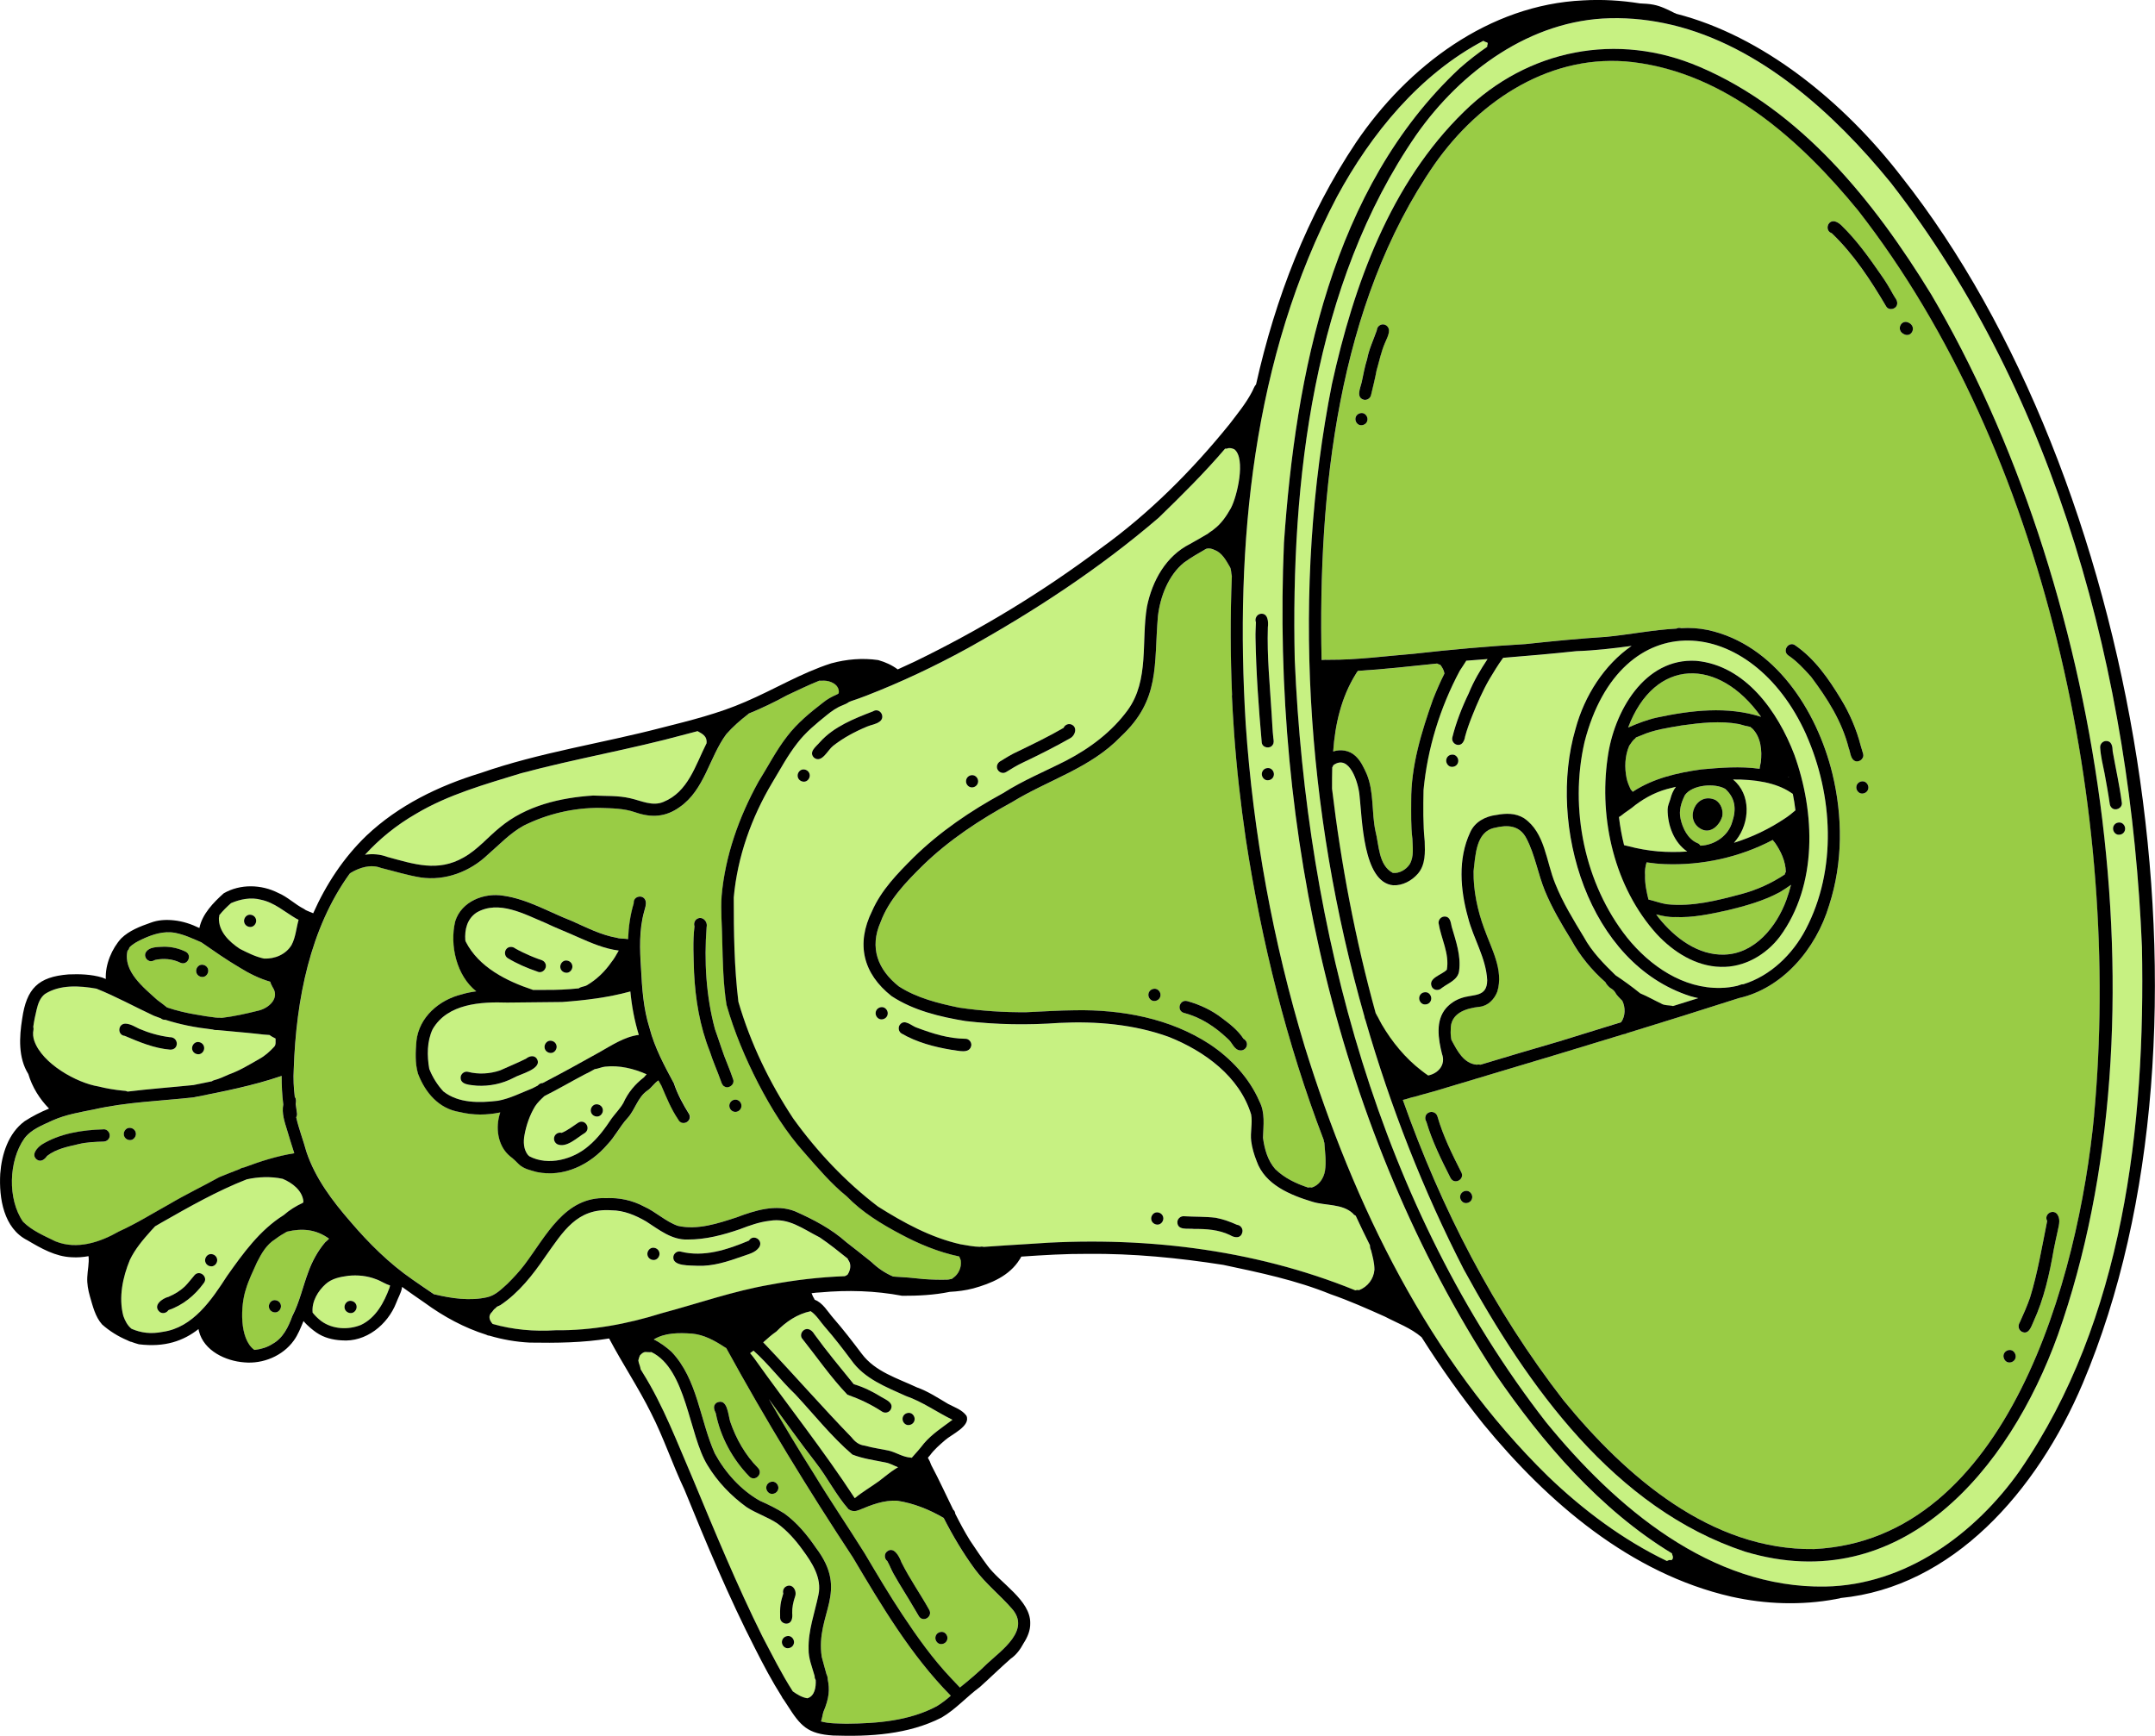 <svg width="72" height="58" viewBox="0 0 72 58" fill="none" xmlns="http://www.w3.org/2000/svg">
<g clip-path="url(#clip0_1157_4343)">
<path d="M25.978 50.907C25.651 50.686 25.267 50.57 24.939 50.354C24.421 49.979 23.969 49.508 23.636 48.957C23.011 47.942 22.943 45.751 21.763 45.177C21.697 45.188 21.629 45.174 21.561 45.174C21.483 45.179 21.427 45.236 21.378 45.291C21.355 45.343 21.338 45.398 21.326 45.454C21.336 45.553 21.396 45.657 21.402 45.749C21.424 45.787 21.447 45.824 21.47 45.862C22.169 46.979 22.636 48.23 23.156 49.432C23.89 51.196 24.624 52.972 25.467 54.67C25.793 55.291 26.108 55.923 26.487 56.513C26.63 56.615 26.797 56.719 26.973 56.745C27.22 56.673 27.264 56.37 27.252 56.144C27.251 56.138 27.249 56.133 27.248 56.127C27.223 56.087 27.214 56.045 27.218 56.006C27.135 55.708 27.008 55.411 27.015 55.1C26.998 54.481 27.22 53.892 27.343 53.292C27.467 52.724 27.126 52.208 26.808 51.778C26.573 51.452 26.3 51.145 25.978 50.907ZM26.315 55.072C26.204 55.072 26.117 54.962 26.124 54.856C26.131 54.74 26.228 54.663 26.338 54.663C26.448 54.663 26.536 54.773 26.529 54.879C26.521 54.995 26.425 55.072 26.315 55.072ZM26.561 53.35C26.501 53.526 26.461 53.715 26.467 53.899C26.481 54.044 26.463 54.238 26.281 54.25C26.176 54.257 26.066 54.172 26.064 54.06C26.061 53.912 26.06 53.765 26.076 53.619C26.092 53.489 26.134 53.368 26.169 53.244C26.144 53.161 26.174 53.068 26.248 53.016C26.465 52.88 26.64 53.148 26.56 53.35H26.561Z" fill="#C7F182"/>
<path d="M28.702 50.454C28.702 50.454 28.695 50.454 28.692 50.454C28.582 50.503 28.467 50.511 28.344 50.423C27.932 49.951 27.644 49.369 27.256 48.872C26.718 48.176 26.205 47.46 25.688 46.748C26.17 47.587 26.666 48.417 27.184 49.234C27.734 50.138 28.327 51.007 28.888 51.902C29.296 52.591 29.709 53.29 30.149 53.951C30.638 54.691 31.155 55.42 31.766 56.063C31.866 56.172 31.968 56.277 32.07 56.384C32.382 56.133 32.689 55.877 32.974 55.593C33.467 55.135 34.454 54.461 33.796 53.737C33.401 53.287 32.925 52.911 32.568 52.427C32.173 51.887 31.831 51.313 31.527 50.719C31.056 50.44 30.517 50.226 29.985 50.145C29.533 50.113 29.108 50.284 28.702 50.454ZM31.465 54.524C31.575 54.524 31.662 54.633 31.655 54.74C31.648 54.856 31.552 54.933 31.441 54.933C31.331 54.933 31.244 54.823 31.251 54.716C31.258 54.601 31.354 54.524 31.465 54.524ZM31.038 53.776C31.181 54.002 30.857 54.228 30.703 54.007C30.645 53.912 30.592 53.82 30.539 53.728C30.542 53.733 30.544 53.738 30.547 53.743C30.323 53.352 30.075 52.98 29.856 52.588C29.778 52.45 29.722 52.297 29.644 52.158C29.553 52.089 29.536 51.95 29.61 51.861C29.845 51.631 30.042 51.995 30.113 52.195C30.387 52.747 30.746 53.255 31.037 53.776H31.038Z" fill="#99CC45"/>
<path d="M45.77 41.612C45.607 41.284 45.448 40.954 45.294 40.622C45.26 40.609 45.226 40.584 45.199 40.545C44.844 40.214 44.289 40.292 43.849 40.157C43.114 39.934 42.261 39.588 41.984 38.797C41.899 38.584 41.833 38.36 41.803 38.132C41.766 37.836 41.85 37.535 41.801 37.24C41.412 35.967 40.239 35.123 39.06 34.651C37.892 34.225 36.62 34.117 35.391 34.179C34.337 34.255 33.3 34.24 32.255 34.117C31.402 33.977 30.519 33.767 29.787 33.284C28.833 32.532 28.591 31.541 29.137 30.44C29.446 29.737 29.982 29.188 30.517 28.656C31.4 27.791 32.429 27.094 33.507 26.506C34.177 26.077 34.911 25.776 35.618 25.417C36.41 25.005 37.145 24.457 37.677 23.728C38.403 22.729 38.124 21.42 38.319 20.269C38.497 19.406 38.953 18.582 39.758 18.177C39.95 18.066 40.156 17.956 40.355 17.834C40.415 17.776 40.503 17.741 40.559 17.683C40.802 17.501 40.972 17.247 41.121 16.985C41.332 16.59 41.629 15.33 41.242 15.017C41.183 14.987 41.113 14.969 41.047 14.974C41.009 14.992 40.968 14.998 40.929 14.994C40.237 15.805 39.477 16.557 38.715 17.297C36.744 18.989 34.567 20.418 32.303 21.675C31.218 22.27 30.099 22.798 28.946 23.244C28.777 23.309 28.607 23.373 28.433 23.429C28.41 23.438 28.387 23.448 28.361 23.458C28.301 23.508 28.213 23.54 28.135 23.573C27.945 23.648 27.781 23.767 27.621 23.895C27.261 24.187 26.921 24.463 26.64 24.828C26.313 25.247 26.07 25.705 25.798 26.157C25.103 27.319 24.638 28.633 24.513 29.988C24.514 31.15 24.529 32.319 24.668 33.472C25.072 34.856 25.707 36.173 26.5 37.373C27.297 38.481 28.249 39.493 29.333 40.316C30.19 40.857 31.096 41.353 32.09 41.576C32.306 41.611 32.522 41.658 32.741 41.661C32.783 41.651 32.828 41.652 32.87 41.663C33.362 41.63 33.854 41.596 34.347 41.567C38.045 41.287 41.836 41.714 45.284 43.117C45.321 43.102 45.363 43.098 45.407 43.109C45.692 42.996 45.895 42.736 45.919 42.425C45.917 42.197 45.859 41.988 45.806 41.778C45.781 41.727 45.767 41.668 45.769 41.613L45.77 41.612ZM33.416 25.439C33.599 25.325 33.825 25.188 34.012 25.106C34.525 24.856 35.043 24.608 35.537 24.32C35.576 24.226 35.683 24.172 35.782 24.202C36.016 24.285 35.929 24.582 35.746 24.673C35.245 24.958 34.695 25.233 34.18 25.478C33.981 25.57 33.795 25.686 33.609 25.801C33.514 25.858 33.385 25.812 33.334 25.717C33.279 25.614 33.323 25.498 33.417 25.439H33.416ZM32.481 25.899C32.592 25.899 32.682 26 32.679 26.11C32.676 26.223 32.582 26.309 32.471 26.309C32.361 26.309 32.27 26.209 32.273 26.099C32.276 25.985 32.371 25.899 32.481 25.899ZM26.862 26.118C26.752 26.118 26.655 26.038 26.65 25.922C26.645 25.814 26.733 25.708 26.844 25.708C26.954 25.708 27.051 25.788 27.056 25.904C27.061 26.011 26.973 26.118 26.862 26.118ZM27.198 25.317C27.001 25.123 27.279 24.936 27.399 24.792C27.861 24.276 28.54 24.01 29.166 23.768C29.391 23.625 29.606 23.957 29.387 24.112C29.265 24.204 29.105 24.216 28.967 24.278C28.564 24.446 28.173 24.653 27.83 24.925C27.653 25.063 27.457 25.515 27.198 25.318V25.317ZM29.449 34.06C29.339 34.06 29.25 33.955 29.255 33.847C29.26 33.732 29.355 33.65 29.465 33.65C29.576 33.65 29.664 33.756 29.66 33.863C29.655 33.978 29.56 34.06 29.449 34.06ZM31.793 35.079C31.215 34.983 30.631 34.829 30.121 34.532C30.027 34.475 30.002 34.341 30.059 34.25C30.224 34.019 30.461 34.292 30.651 34.345C30.643 34.342 30.636 34.34 30.629 34.337C31.169 34.541 31.696 34.703 32.26 34.71C32.371 34.715 32.459 34.811 32.455 34.923C32.41 35.24 32.006 35.098 31.794 35.08L31.793 35.079ZM38.675 40.918C38.565 40.918 38.468 40.838 38.463 40.722C38.458 40.615 38.547 40.508 38.657 40.508C38.767 40.508 38.864 40.588 38.869 40.704C38.874 40.812 38.786 40.918 38.675 40.918ZM41.512 41.145C41.476 41.385 41.26 41.37 41.094 41.266C40.716 41.084 40.305 41.059 39.896 41.061C39.699 41.032 39.333 41.128 39.337 40.825C39.344 40.713 39.448 40.629 39.556 40.637C39.911 40.659 40.274 40.645 40.622 40.689C40.865 40.735 41.1 40.821 41.326 40.922C41.442 40.929 41.524 41.04 41.513 41.144L41.512 41.145Z" fill="#C7F182"/>
<path d="M24.265 45.041C24.244 45.033 24.223 45.022 24.203 45.005C23.872 44.789 23.523 44.596 23.123 44.559C22.693 44.529 22.222 44.523 21.843 44.754C22.063 44.858 22.266 45.013 22.436 45.166C23.31 46.083 23.382 47.445 23.882 48.561C24.232 49.204 24.748 49.781 25.384 50.142C25.668 50.266 25.947 50.404 26.208 50.57C26.63 50.875 26.969 51.286 27.261 51.714C28.393 53.206 27.242 53.906 27.455 55.357C27.513 55.586 27.571 55.771 27.615 55.94C27.644 55.994 27.655 56.057 27.658 56.121C27.721 56.439 27.71 56.731 27.511 57.2C27.483 57.289 27.467 57.416 27.432 57.516C27.703 57.593 28.006 57.583 28.28 57.593C29.306 57.584 30.382 57.5 31.303 57.007C31.47 56.907 31.623 56.785 31.769 56.658C30.437 55.309 29.459 53.657 28.495 52.035C26.994 49.754 25.574 47.432 24.266 45.041H24.265ZM25.031 49.328C24.474 48.753 24.069 48.01 23.915 47.22C23.856 47.099 23.809 46.962 23.942 46.868C24.308 46.694 24.325 47.266 24.395 47.495C24.591 48.074 24.903 48.623 25.331 49.052C25.507 49.251 25.212 49.525 25.031 49.328ZM25.793 49.913C25.682 49.913 25.595 49.803 25.602 49.697C25.609 49.581 25.705 49.504 25.816 49.504C25.926 49.504 26.014 49.614 26.006 49.72C25.999 49.836 25.903 49.913 25.793 49.913Z" fill="#99CC45"/>
<path d="M32.05 41.98C31.368 41.84 30.707 41.565 30.102 41.24C29.451 40.896 28.814 40.508 28.296 39.974C27.773 39.553 27.329 39.027 26.89 38.526C26.264 37.832 25.768 37.028 25.337 36.2C24.906 35.362 24.536 34.479 24.276 33.571C24.163 32.856 24.151 32.129 24.133 31.406C24.125 30.916 24.077 30.423 24.113 29.933C24.23 28.586 24.694 27.296 25.341 26.121C25.661 25.613 25.936 25.072 26.304 24.598C26.64 24.157 27.072 23.804 27.509 23.468C27.643 23.358 27.797 23.277 27.954 23.207C27.972 23.198 27.991 23.188 28.012 23.177C28.016 23.162 28.022 23.148 28.029 23.133C28.042 22.872 27.752 22.742 27.528 22.741C27.477 22.744 27.426 22.746 27.376 22.742C27.009 22.889 26.65 23.065 26.293 23.231C25.879 23.46 25.451 23.663 25.014 23.844C25.007 23.853 24.999 23.861 24.99 23.868C24.73 24.066 24.485 24.285 24.268 24.53C23.698 25.305 23.542 26.389 22.714 26.963C22.244 27.302 21.768 27.326 21.234 27.142C20.85 27.006 20.446 27.007 20.045 26.992C19.161 26.986 18.286 27.193 17.496 27.587C17.035 27.845 16.697 28.212 16.305 28.552C15.708 29.122 14.882 29.437 14.061 29.317C13.611 29.244 13.174 29.107 12.732 28.998C12.393 28.866 12.02 28.984 11.721 29.162C11.71 29.174 11.697 29.184 11.683 29.192C10.368 31.014 9.895 33.391 9.818 35.716C9.796 36.042 9.816 36.345 9.852 36.651C9.901 36.711 9.897 36.797 9.882 36.888C9.896 36.99 9.91 37.093 9.926 37.199C9.932 37.25 9.92 37.293 9.899 37.328C9.986 37.719 10.136 38.097 10.24 38.482C10.535 39.368 11.112 40.129 11.711 40.817C12.325 41.538 13.015 42.222 13.788 42.755C14.026 42.917 14.263 43.083 14.502 43.245C14.515 43.245 14.529 43.247 14.542 43.251C15.101 43.384 15.707 43.47 16.272 43.344C16.553 43.283 16.755 43.072 16.961 42.889C17.162 42.688 17.358 42.48 17.529 42.254C18.253 41.29 18.873 39.974 20.259 40.031C20.695 40.01 21.133 40.105 21.519 40.312C21.919 40.489 22.241 40.814 22.654 40.958C23.314 41.104 23.994 40.874 24.615 40.673C25.226 40.441 25.934 40.218 26.57 40.473C27.18 40.744 27.776 41.056 28.279 41.503C28.563 41.719 28.839 41.944 29.118 42.165C29.332 42.37 29.575 42.536 29.845 42.651C30.186 42.67 30.528 42.698 30.869 42.736C31.138 42.753 31.41 42.764 31.68 42.754C31.723 42.745 31.768 42.736 31.811 42.727C31.828 42.711 31.846 42.695 31.867 42.684C31.861 42.687 31.856 42.69 31.851 42.692C31.843 42.698 31.835 42.704 31.825 42.71C31.831 42.704 31.839 42.699 31.846 42.694C31.847 42.694 31.849 42.692 31.851 42.691C32.035 42.567 32.137 42.334 32.107 42.113C32.097 42.067 32.075 42.021 32.051 41.976L32.05 41.98ZM22.663 37.403C22.424 37.051 22.267 36.662 22.101 36.273C22.067 36.215 22.035 36.157 22.002 36.098C21.86 36.189 21.774 36.347 21.63 36.439C21.304 36.668 21.228 37.073 20.969 37.357C20.712 37.637 20.554 37.973 20.295 38.241C19.713 38.921 18.835 39.344 17.94 39.158C17.73 39.1 17.502 39.055 17.339 38.899C17.245 38.806 17.151 38.711 17.044 38.632C16.631 38.289 16.544 37.667 16.718 37.168C16.278 37.258 15.825 37.268 15.359 37.154C14.667 37.043 14.212 36.507 13.97 35.873C13.867 35.523 13.887 35.145 13.917 34.785C14.004 33.978 14.683 33.407 15.43 33.223C15.59 33.174 15.753 33.143 15.917 33.121C15.259 32.603 15.019 31.579 15.214 30.78C15.423 30.112 16.182 29.819 16.825 29.927C17.634 30.043 18.35 30.476 19.103 30.768C19.596 30.985 20.085 31.242 20.619 31.334C20.722 31.37 20.871 31.355 20.989 31.377C21.005 30.971 21.059 30.57 21.178 30.177C21.157 29.92 21.533 29.863 21.579 30.124C21.597 30.233 21.554 30.342 21.528 30.447C21.352 31.07 21.379 31.72 21.421 32.36C21.456 33.029 21.502 33.703 21.705 34.346C21.876 35.01 22.205 35.615 22.527 36.212C22.651 36.576 22.835 36.907 23.035 37.232C23.142 37.474 22.788 37.647 22.666 37.403H22.663ZM24.2 36.297C24.134 36.27 24.1 36.164 24.084 36.109C23.971 35.792 23.812 35.441 23.716 35.131C23.381 34.281 23.236 33.402 23.189 32.493C23.175 31.979 23.141 31.459 23.205 30.947C23.175 30.866 23.204 30.767 23.27 30.713C23.45 30.579 23.652 30.779 23.609 30.971C23.522 32.108 23.591 33.281 23.887 34.384C24.033 34.788 24.151 35.191 24.317 35.585C24.381 35.744 24.441 35.903 24.496 36.065C24.55 36.232 24.345 36.387 24.199 36.295L24.2 36.297ZM24.569 37.151C24.459 37.151 24.366 37.056 24.367 36.945C24.367 36.833 24.461 36.741 24.571 36.741C24.682 36.741 24.774 36.836 24.773 36.947C24.773 37.059 24.68 37.151 24.569 37.151Z" fill="#99CC45"/>
<path d="M20.219 35.639C20.116 35.648 19.985 35.71 19.871 35.722C19.759 35.787 19.644 35.847 19.529 35.902C19.093 36.131 18.647 36.393 18.19 36.622C18.077 36.729 17.962 36.837 17.878 36.965C17.699 37.261 17.587 37.588 17.524 37.927C17.482 38.154 17.492 38.406 17.642 38.594C17.659 38.606 17.673 38.62 17.685 38.633C18.315 38.969 19.158 38.739 19.675 38.282C19.984 38.023 20.217 37.699 20.44 37.365C20.568 37.192 20.723 37.038 20.829 36.85C20.983 36.504 21.224 36.218 21.52 35.993C21.547 35.958 21.576 35.925 21.608 35.895C21.176 35.703 20.692 35.586 20.22 35.639H20.219ZM19.538 37.855C19.283 38.005 18.931 38.366 18.62 38.232C18.523 38.179 18.48 38.059 18.53 37.956C18.573 37.87 18.675 37.824 18.765 37.851C18.965 37.768 19.139 37.632 19.316 37.512C19.541 37.369 19.756 37.702 19.537 37.855H19.538ZM19.951 37.307C19.84 37.307 19.744 37.227 19.739 37.111C19.733 37.003 19.822 36.897 19.932 36.897C20.043 36.897 20.139 36.977 20.144 37.093C20.149 37.2 20.061 37.307 19.951 37.307Z" fill="#C7F182"/>
<path d="M47.879 23.365C47.995 23.075 48.118 22.785 48.26 22.507C48.246 22.399 48.189 22.304 48.123 22.216C48.086 22.207 48.049 22.193 48.015 22.172C47.133 22.263 46.251 22.363 45.368 22.418C45.342 22.454 45.314 22.488 45.302 22.517C44.815 23.291 44.605 24.205 44.542 25.111C44.794 25.027 45.088 25.071 45.288 25.262C45.465 25.425 45.566 25.65 45.664 25.867C45.912 26.47 45.821 27.146 45.956 27.776C46.077 28.245 46.055 28.914 46.536 29.168C46.75 29.193 46.979 29.059 47.096 28.882C47.252 28.625 47.194 28.299 47.188 28.013C47.138 27.602 47.151 27.186 47.15 26.773C47.14 25.597 47.492 24.461 47.88 23.366L47.879 23.365Z" fill="#99CC45"/>
<path d="M42.612 39.068C42.929 39.371 43.306 39.546 43.704 39.68C43.74 39.669 43.778 39.667 43.82 39.68C44.07 39.617 44.228 39.366 44.27 39.12C44.318 38.809 44.27 38.496 44.249 38.186C44.236 38.154 44.227 38.12 44.224 38.086C42.988 34.849 42.147 31.447 41.625 28.04C41.449 26.855 41.317 25.665 41.231 24.471C41.231 24.471 41.231 24.469 41.231 24.468C41.231 24.455 41.23 24.443 41.229 24.431C41.2 24.041 41.178 23.652 41.16 23.262C41.16 23.243 41.161 23.226 41.164 23.208C41.109 21.904 41.103 20.578 41.158 19.249C41.127 19.15 41.146 19.02 41.085 18.932C40.963 18.724 40.825 18.468 40.589 18.381C40.502 18.334 40.4 18.309 40.306 18.337C40.304 18.337 40.302 18.337 40.299 18.338C40.045 18.486 39.787 18.63 39.552 18.805C39.034 19.227 38.763 19.939 38.687 20.588C38.547 22.23 38.772 23.379 37.446 24.614C36.437 25.665 35.026 26.058 33.817 26.799C32.744 27.387 31.711 28.062 30.829 28.922C30.269 29.474 29.703 30.053 29.423 30.808C29.044 31.665 29.326 32.396 30.03 32.957C30.633 33.348 31.347 33.523 32.041 33.669C32.782 33.777 33.556 33.828 34.302 33.821C34.85 33.799 35.383 33.76 35.93 33.756C37.482 33.73 39.097 34.026 40.414 34.888C41.117 35.355 41.737 36.012 42.076 36.796C42.279 37.175 42.211 37.605 42.2 38.016C42.248 38.388 42.359 38.785 42.613 39.068H42.612ZM38.563 33.446C38.452 33.446 38.364 33.341 38.368 33.233C38.373 33.118 38.468 33.036 38.579 33.036C38.689 33.036 38.778 33.142 38.774 33.249C38.769 33.364 38.673 33.446 38.563 33.446ZM41.452 35.097C41.23 35.091 41.176 34.827 41.021 34.708C40.604 34.311 40.11 33.982 39.55 33.842C39.299 33.757 39.416 33.377 39.674 33.451C40.088 33.566 40.49 33.752 40.831 34.02C41.096 34.217 41.363 34.426 41.546 34.707C41.618 34.74 41.668 34.816 41.664 34.9C41.66 35.012 41.562 35.102 41.453 35.097H41.452Z" fill="#99CC45"/>
<path d="M47.48 35.766C47.562 35.832 47.637 35.886 47.713 35.937C48.051 35.871 48.309 35.578 48.174 35.214C48.051 34.718 47.95 34.11 48.309 33.689C48.447 33.533 48.624 33.417 48.82 33.351C49.218 33.209 49.681 33.342 49.684 32.753C49.649 32.01 49.221 31.363 49.043 30.652C48.787 29.738 48.702 28.699 49.114 27.819C49.267 27.464 49.625 27.277 49.992 27.233C50.313 27.173 50.63 27.165 50.914 27.34C51.622 27.821 51.653 28.794 51.959 29.53C52.21 30.161 52.568 30.74 52.917 31.317C53.181 31.804 53.582 32.208 53.972 32.588C54.257 32.776 54.534 32.98 54.798 33.193C55.042 33.294 55.262 33.422 55.497 33.533C55.603 33.604 55.77 33.584 55.894 33.617C56.175 33.529 56.457 33.441 56.739 33.353C56.652 33.334 56.564 33.314 56.476 33.288C53.059 32.196 51.691 27.587 52.636 24.357C52.935 23.247 53.604 22.208 54.511 21.584C53.899 21.667 53.285 21.739 52.665 21.759C51.851 21.846 51.037 21.916 50.221 21.982C50.215 21.99 50.209 21.998 50.2 22.005C50.04 22.225 49.901 22.46 49.76 22.693C49.538 23.078 49.347 23.513 49.185 23.919C49.093 24.149 49.008 24.384 48.946 24.613C48.926 24.756 48.846 24.925 48.678 24.888C48.572 24.866 48.493 24.756 48.519 24.646C48.643 24.14 48.845 23.629 49.069 23.167C49.233 22.76 49.455 22.386 49.697 22.023C49.459 22.042 49.22 22.06 48.982 22.079C48.979 22.085 48.978 22.091 48.975 22.097C48.91 22.204 48.838 22.306 48.77 22.412C48.111 23.647 47.688 25.014 47.558 26.401C47.545 26.971 47.539 27.545 47.597 28.113C47.611 28.482 47.625 28.895 47.372 29.192C47.168 29.428 46.859 29.597 46.545 29.582C45.528 29.489 45.509 27.341 45.417 26.557C45.377 26.157 45.084 25.179 44.544 25.57C44.536 25.596 44.524 25.62 44.508 25.642C44.5 25.881 44.501 26.117 44.501 26.355C44.802 28.878 45.28 31.399 45.96 33.857C45.982 33.891 46.002 33.929 46.018 33.966C46.06 34.044 46.119 34.165 46.16 34.234C46.499 34.814 46.949 35.364 47.477 35.769L47.48 35.766ZM48.387 25.264C48.429 25.226 48.48 25.213 48.535 25.213C48.645 25.213 48.731 25.325 48.724 25.431C48.719 25.484 48.695 25.536 48.657 25.57C48.614 25.608 48.563 25.622 48.509 25.622C48.398 25.622 48.313 25.51 48.32 25.403C48.324 25.35 48.348 25.299 48.387 25.264ZM48.341 32.401C48.435 31.859 48.147 31.364 48.065 30.844C48.056 30.733 48.143 30.633 48.253 30.625C48.457 30.615 48.468 30.813 48.502 30.965C48.642 31.438 48.819 31.935 48.751 32.436C48.717 32.741 48.392 32.845 48.18 33.005C48.089 33.103 47.926 33.107 47.849 32.99C47.682 32.68 48.184 32.577 48.342 32.402L48.341 32.401ZM47.483 33.204C47.525 33.166 47.576 33.153 47.631 33.153C47.741 33.153 47.826 33.265 47.819 33.371C47.815 33.425 47.791 33.476 47.752 33.511C47.71 33.549 47.659 33.562 47.604 33.562C47.494 33.562 47.409 33.45 47.416 33.344C47.42 33.29 47.444 33.239 47.483 33.204Z" fill="#C7F182"/>
<path d="M40.403 17.799C40.412 17.794 40.422 17.791 40.431 17.788C40.433 17.787 40.435 17.786 40.436 17.784C40.425 17.787 40.413 17.792 40.403 17.799Z" fill="#C7F182"/>
<path d="M55.862 51.904C53.465 50.45 51.532 48.202 49.954 45.898C44.663 37.788 42.482 27.779 42.898 18.139C43.286 12.508 44.498 6.28 48.761 2.29C49.066 2.02 49.376 1.78 49.688 1.566C49.685 1.531 49.692 1.496 49.707 1.466C49.704 1.452 49.7 1.439 49.696 1.427C49.64 1.41 49.595 1.389 49.558 1.366C47.43 2.488 45.809 4.468 44.667 6.577C41.847 11.942 41.251 18.208 41.62 24.194C41.869 27.843 42.535 31.484 43.592 34.971C45.231 40.258 47.749 45.448 51.724 49.332C52.884 50.446 54.227 51.456 55.693 52.16C55.706 52.15 55.721 52.143 55.737 52.137C55.772 52.124 55.809 52.123 55.844 52.132C55.909 52.088 55.905 52.014 55.872 51.95C55.867 51.935 55.864 51.92 55.863 51.904H55.862ZM41.948 21.32C41.943 21.144 41.956 20.969 41.961 20.794C41.914 20.676 41.984 20.537 42.109 20.511C42.362 20.47 42.385 20.776 42.36 20.96C42.328 21.925 42.428 22.89 42.486 23.853C42.508 24.125 42.513 24.398 42.544 24.67C42.556 24.743 42.568 24.822 42.522 24.888C42.433 25.035 42.181 24.99 42.156 24.816C42.053 23.655 41.968 22.488 41.948 21.322V21.32ZM42.495 26.019C42.453 26.057 42.402 26.07 42.347 26.07C42.237 26.07 42.151 25.959 42.158 25.852C42.163 25.799 42.187 25.748 42.225 25.713C42.268 25.675 42.319 25.662 42.373 25.662C42.484 25.662 42.569 25.773 42.562 25.88C42.558 25.933 42.534 25.984 42.495 26.019Z" fill="#C7F182"/>
<path d="M12.948 28.636C13.838 28.877 14.631 29.144 15.49 28.651C15.954 28.394 16.298 27.974 16.706 27.644C17.571 26.922 18.718 26.654 19.816 26.582C20.229 26.601 20.652 26.577 21.057 26.673C21.42 26.753 21.799 26.952 22.166 26.794C22.991 26.458 23.226 25.587 23.607 24.834C23.607 24.813 23.609 24.793 23.613 24.772C23.611 24.781 23.609 24.791 23.607 24.8C23.607 24.809 23.605 24.818 23.605 24.826C23.631 24.599 23.466 24.52 23.307 24.43C23.169 24.468 23.03 24.505 22.891 24.54C21.076 25.037 19.216 25.351 17.401 25.839C16.208 26.206 14.982 26.546 13.901 27.191C13.235 27.574 12.672 28.036 12.195 28.56C12.445 28.522 12.7 28.541 12.948 28.636Z" fill="#C7F182"/>
<path d="M10.992 41.388C10.556 41.072 10.094 41.031 9.584 41.153C9.451 41.229 9.32 41.306 9.199 41.4C8.899 41.586 8.736 41.876 8.58 42.182C8.452 42.471 8.302 42.775 8.213 43.075C8.032 43.618 7.988 44.73 8.49 45.098C8.497 45.098 8.504 45.102 8.51 45.104C8.73 45.078 8.936 45.011 9.096 44.906C9.458 44.71 9.635 44.334 9.768 43.962C10.007 43.5 10.113 42.986 10.297 42.502C10.423 42.144 10.616 41.797 10.86 41.508C10.897 41.479 10.941 41.436 10.99 41.388H10.992ZM9.196 43.849C9.085 43.849 8.989 43.769 8.984 43.653C8.979 43.546 9.067 43.439 9.177 43.439C9.288 43.439 9.384 43.519 9.389 43.635C9.394 43.743 9.306 43.849 9.196 43.849Z" fill="#99CC45"/>
<path d="M28.319 42.055C28.015 41.81 27.711 41.566 27.387 41.349C26.821 41.062 26.35 40.68 25.706 40.793C25.367 40.833 25.047 40.947 24.73 41.069C24.151 41.27 23.578 41.421 22.969 41.418C22.439 41.435 22.013 41.087 21.589 40.816C21.232 40.608 20.84 40.443 20.422 40.442C19.276 40.361 18.812 41.153 18.22 41.986C17.802 42.597 17.334 43.199 16.715 43.611C16.676 43.632 16.637 43.649 16.596 43.667C16.582 43.686 16.565 43.705 16.541 43.721C16.5 43.75 16.472 43.794 16.442 43.833C16.295 43.967 16.35 44.115 16.458 44.24C17.138 44.433 17.856 44.496 18.561 44.451C19.768 44.464 20.957 44.244 22.108 43.88C23.314 43.559 24.495 43.139 25.728 42.927C26.554 42.769 27.387 42.676 28.223 42.643C28.255 42.63 28.288 42.616 28.315 42.594C28.404 42.465 28.446 42.278 28.361 42.138C28.339 42.111 28.325 42.084 28.318 42.057L28.319 42.055ZM21.842 42.099C21.732 42.099 21.635 42.019 21.63 41.903C21.625 41.795 21.713 41.689 21.824 41.689C21.934 41.689 22.031 41.769 22.036 41.885C22.041 41.992 21.953 42.099 21.842 42.099ZM25.366 41.671C25.238 41.862 24.996 41.904 24.795 41.981C24.316 42.151 23.819 42.316 23.304 42.294C23.081 42.275 22.443 42.325 22.499 41.977C22.521 41.869 22.632 41.793 22.739 41.819C23.515 42.017 24.31 41.753 25.023 41.452C25.168 41.218 25.512 41.437 25.366 41.671Z" fill="#C7F182"/>
<path d="M9.48 40.598C9.673 40.428 9.892 40.293 10.124 40.188C10.127 40.173 10.131 40.159 10.137 40.144C10.1 39.772 9.761 39.52 9.445 39.387C9.051 39.301 8.626 39.319 8.244 39.404C7.254 39.79 6.317 40.325 5.394 40.851C5.323 40.892 5.252 40.932 5.182 40.975C5.14 41.025 5.087 41.072 5.047 41.119C4.776 41.422 4.511 41.734 4.338 42.098C4.101 42.678 3.959 43.35 4.12 43.966C4.178 44.132 4.259 44.291 4.397 44.4C4.712 44.533 5.038 44.581 5.441 44.499C6.445 44.358 7.07 43.432 7.583 42.638C8.122 41.876 8.68 41.097 9.48 40.598ZM6.802 42.88C6.502 43.292 6.108 43.608 5.627 43.776C5.564 43.873 5.435 43.906 5.339 43.839C5.086 43.623 5.422 43.381 5.635 43.329C5.841 43.242 6.036 43.123 6.195 42.964C6.303 42.851 6.397 42.725 6.499 42.608C6.678 42.41 6.977 42.678 6.802 42.881V42.88ZM7.064 42.311C6.953 42.311 6.857 42.231 6.852 42.115C6.847 42.008 6.935 41.901 7.046 41.901C7.156 41.901 7.252 41.981 7.257 42.097C7.262 42.204 7.174 42.311 7.064 42.311Z" fill="#C7F182"/>
<path d="M25.94 44.49C25.782 44.598 25.64 44.725 25.5 44.852C25.54 44.894 25.579 44.938 25.62 44.977C26.574 45.984 27.487 47.029 28.451 48.024C28.571 48.176 28.702 48.283 28.899 48.304C29.172 48.383 29.456 48.415 29.733 48.479C29.971 48.548 30.179 48.689 30.433 48.703C30.443 48.705 30.453 48.707 30.463 48.709C30.603 48.553 30.742 48.396 30.869 48.23C31.142 47.913 31.493 47.687 31.823 47.439C31.298 47.183 30.82 46.837 30.265 46.643C29.601 46.342 28.883 46.07 28.444 45.447C28.161 45.067 27.873 44.694 27.568 44.344C27.41 44.166 27.287 43.948 27.089 43.811C26.639 43.904 26.259 44.163 25.941 44.49H25.94ZM30.369 47.206C30.479 47.206 30.566 47.316 30.559 47.423C30.552 47.539 30.456 47.615 30.345 47.615C30.235 47.615 30.148 47.506 30.155 47.399C30.162 47.283 30.258 47.206 30.369 47.206ZM27.209 44.58C27.628 45.159 28.078 45.698 28.526 46.25C28.851 46.347 29.158 46.498 29.447 46.677C29.601 46.769 29.887 46.879 29.755 47.106C29.695 47.201 29.568 47.226 29.474 47.169C29.1 46.922 28.726 46.746 28.313 46.6C27.757 46.017 27.289 45.337 26.787 44.706C26.735 44.601 26.782 44.487 26.877 44.431C27.011 44.358 27.143 44.466 27.209 44.581V44.58Z" fill="#C7F182"/>
<path d="M7.327 39.332C7.552 39.242 7.778 39.15 8.007 39.063C8.054 39.029 8.112 39.014 8.171 39.002C8.712 38.8 9.264 38.626 9.832 38.534C9.746 38.275 9.67 38.014 9.593 37.764C9.508 37.49 9.405 37.194 9.464 36.906C9.424 36.588 9.409 36.269 9.41 35.95C8.452 36.279 7.452 36.474 6.462 36.668C5.351 36.79 4.227 36.823 3.134 37.071C2.67 37.164 2.196 37.241 1.761 37.436C1.422 37.597 1.042 37.731 0.811 38.045C0.289 38.79 0.247 40.069 0.768 40.822C1.069 41.125 1.485 41.295 1.863 41.482C2.574 41.767 3.341 41.511 3.975 41.149C4.559 40.884 5.101 40.543 5.662 40.234C6.206 39.912 6.776 39.64 7.327 39.333V39.332ZM3.473 38.144C3.187 38.153 2.901 38.162 2.623 38.23C2.258 38.315 1.871 38.39 1.573 38.624C1.498 38.736 1.366 38.842 1.234 38.748C1.024 38.59 1.237 38.353 1.391 38.248C2.001 37.869 2.749 37.756 3.455 37.736C3.565 37.728 3.662 37.822 3.667 37.932C3.672 38.046 3.584 38.138 3.474 38.146L3.473 38.144ZM4.348 38.093C4.237 38.093 4.141 38.013 4.136 37.897C4.131 37.789 4.219 37.683 4.33 37.683C4.44 37.683 4.536 37.763 4.542 37.879C4.547 37.986 4.458 38.093 4.348 38.093Z" fill="#99CC45"/>
<path d="M11.632 42.629C11.364 42.664 11.09 42.715 10.882 42.902C10.622 43.134 10.411 43.487 10.443 43.847C10.443 43.851 10.443 43.854 10.443 43.858C10.527 43.964 10.624 44.058 10.73 44.14C11.108 44.417 11.635 44.444 12.059 44.269C12.557 44.032 12.828 43.525 13.012 43.026C13.021 43.003 13.027 42.976 13.03 42.949C12.867 42.906 12.722 42.798 12.563 42.745C12.268 42.629 11.944 42.596 11.632 42.63V42.629ZM11.722 43.872C11.611 43.872 11.515 43.792 11.51 43.676C11.505 43.568 11.593 43.462 11.704 43.462C11.814 43.462 11.911 43.542 11.915 43.658C11.921 43.765 11.832 43.872 11.722 43.872Z" fill="#C7F182"/>
<path d="M17.963 36.274C17.974 36.263 17.985 36.253 17.995 36.244C18.034 36.207 18.083 36.188 18.133 36.187C18.762 35.86 19.388 35.516 20.007 35.169C20.425 34.935 20.865 34.637 21.344 34.578C21.2 34.109 21.108 33.618 21.061 33.127C20.317 33.33 19.549 33.423 18.781 33.479C18.17 33.49 17.56 33.487 16.95 33.497C16.068 33.468 14.953 33.529 14.456 34.387C14.263 34.795 14.267 35.276 14.344 35.713C14.451 35.99 14.614 36.25 14.815 36.467C15.326 36.87 16.029 36.852 16.641 36.778C17.041 36.705 17.409 36.512 17.786 36.365C17.845 36.335 17.905 36.303 17.963 36.274ZM18.386 34.772C18.497 34.772 18.593 34.852 18.598 34.968C18.603 35.076 18.515 35.182 18.404 35.182C18.294 35.182 18.198 35.102 18.193 34.986C18.188 34.879 18.276 34.772 18.386 34.772ZM15.935 36.276C15.738 36.249 15.353 36.262 15.394 35.97C15.416 35.864 15.527 35.787 15.635 35.812C15.987 35.904 16.366 35.881 16.709 35.766C16.998 35.636 17.292 35.517 17.576 35.374C17.685 35.284 17.852 35.242 17.941 35.381C18.139 35.718 17.372 35.887 17.165 36.012C16.784 36.213 16.355 36.3 15.936 36.276H15.935Z" fill="#C7F182"/>
<path d="M8.012 31.705C8.289 31.844 8.528 31.966 8.818 32.03C9.176 32.047 9.552 31.895 9.741 31.575C9.878 31.316 9.896 31.017 9.975 30.738C9.949 30.722 9.924 30.709 9.901 30.699C9.512 30.471 9.17 30.157 8.714 30.063C8.385 29.974 8.026 30.044 7.718 30.178C7.577 30.302 7.439 30.437 7.321 30.587C7.324 30.615 7.321 30.643 7.311 30.671C7.296 31.131 7.657 31.473 8.01 31.707L8.012 31.705ZM8.346 30.562C8.457 30.562 8.553 30.642 8.558 30.758C8.563 30.866 8.475 30.972 8.364 30.972C8.254 30.972 8.158 30.892 8.153 30.776C8.147 30.669 8.236 30.562 8.346 30.562Z" fill="#C7F182"/>
<path d="M58.008 28.066C57.985 28.099 57.96 28.129 57.933 28.16C58.538 27.971 59.118 27.696 59.648 27.336C59.768 27.257 59.88 27.168 59.987 27.074C59.964 26.889 59.935 26.707 59.899 26.524C59.877 26.509 59.854 26.493 59.83 26.48C59.335 26.146 58.629 26.037 57.9 26.044C58.509 26.539 58.468 27.482 58.007 28.065L58.008 28.066Z" fill="#C7F182"/>
<path d="M4.101 36.441C4.155 36.441 4.213 36.45 4.262 36.472C4.993 36.383 5.728 36.329 6.462 36.254C6.667 36.214 6.873 36.171 7.079 36.128C7.096 36.115 7.115 36.103 7.138 36.096C7.316 36.051 7.482 35.973 7.65 35.899C8.007 35.772 8.34 35.569 8.665 35.38C8.854 35.278 9.01 35.135 9.156 34.978C9.228 34.91 9.202 34.793 9.206 34.701C9.138 34.663 9.06 34.629 9.005 34.581C8.869 34.574 8.734 34.562 8.599 34.543C8.156 34.493 7.712 34.463 7.269 34.416C7.212 34.419 7.156 34.416 7.107 34.398C6.82 34.365 6.536 34.323 6.252 34.264C6.006 34.212 5.76 34.148 5.52 34.072C5.507 34.073 5.493 34.073 5.48 34.072C5.438 34.067 5.401 34.05 5.373 34.024C5.294 33.996 5.216 33.969 5.14 33.938C4.5 33.64 3.876 33.295 3.222 33.033C2.658 32.933 1.998 32.891 1.497 33.214C1.335 33.341 1.268 33.541 1.222 33.736C1.175 33.925 1.135 34.116 1.11 34.31C1.119 34.34 1.123 34.373 1.117 34.405C1.09 34.532 1.105 34.661 1.146 34.784C1.408 35.533 2.549 36.182 3.297 36.303C3.56 36.37 3.83 36.413 4.1 36.441H4.101ZM6.61 34.815C6.72 34.815 6.816 34.895 6.821 35.011C6.827 35.119 6.738 35.225 6.628 35.225C6.517 35.225 6.421 35.145 6.416 35.029C6.411 34.922 6.499 34.815 6.61 34.815ZM4.204 34.203C4.368 34.213 4.509 34.307 4.656 34.376C4.98 34.515 5.319 34.61 5.668 34.654C5.97 34.645 5.995 35.073 5.69 35.071C5.155 35.026 4.655 34.817 4.17 34.611C3.906 34.584 3.937 34.188 4.204 34.203Z" fill="#C7F182"/>
<path d="M5.257 33.413C5.366 33.493 5.474 33.574 5.579 33.66C5.581 33.661 5.582 33.663 5.584 33.663C5.907 33.771 6.24 33.85 6.575 33.904C6.798 33.945 7.014 33.978 7.231 34.003C7.29 34 7.351 34.007 7.41 34.01C7.828 33.961 8.242 33.867 8.647 33.765C8.989 33.682 9.357 33.348 9.108 32.984C9.071 32.909 9.046 32.868 9.03 32.804C8.667 32.696 8.326 32.526 8.01 32.331C7.569 32.072 7.149 31.777 6.728 31.487C6.437 31.361 6.17 31.233 5.86 31.171C5.473 31.097 5.1 31.22 4.751 31.382C4.599 31.455 4.446 31.531 4.328 31.655C4.326 31.658 4.323 31.66 4.321 31.663C4.313 31.701 4.296 31.737 4.263 31.767C4.105 32.458 4.805 33.004 5.258 33.414L5.257 33.413ZM6.745 32.233C6.856 32.233 6.952 32.313 6.957 32.429C6.962 32.536 6.874 32.643 6.764 32.643C6.653 32.643 6.557 32.563 6.552 32.447C6.547 32.339 6.635 32.233 6.745 32.233ZM4.859 31.843C4.97 31.62 5.284 31.646 5.494 31.632C5.74 31.636 5.982 31.69 6.202 31.799C6.437 31.926 6.259 32.28 6.019 32.165C5.759 32.037 5.456 32.014 5.179 32.075C5.118 32.106 5.054 32.134 4.982 32.106C4.88 32.069 4.818 31.948 4.859 31.844V31.843Z" fill="#99CC45"/>
<path d="M17.793 33.07C17.793 33.07 17.794 33.07 17.795 33.07C17.799 33.071 17.803 33.073 17.807 33.074C17.803 33.073 17.798 33.071 17.794 33.07C17.79 33.07 17.785 33.069 17.781 33.068C17.791 33.07 17.799 33.073 17.808 33.076C17.936 33.074 18.064 33.073 18.192 33.076C18.578 33.081 18.96 33.063 19.339 33.024C19.414 32.962 19.534 32.97 19.62 32.914C19.936 32.726 20.212 32.46 20.422 32.157C20.522 32.035 20.596 31.897 20.674 31.761C20.206 31.703 19.76 31.511 19.33 31.321C18.966 31.155 18.591 31.013 18.23 30.84C17.524 30.547 16.662 30.059 15.921 30.493C15.604 30.707 15.522 31.057 15.547 31.42C15.554 31.436 15.561 31.453 15.565 31.471C16.001 32.322 16.931 32.785 17.794 33.071L17.793 33.07ZM18.911 32.092C19.022 32.092 19.118 32.172 19.123 32.288C19.128 32.396 19.04 32.502 18.93 32.502C18.819 32.502 18.723 32.422 18.718 32.307C18.713 32.199 18.801 32.092 18.911 32.092ZM16.904 31.726C16.977 31.616 17.122 31.615 17.218 31.692C17.373 31.782 17.536 31.856 17.7 31.928C17.791 31.967 17.883 32.004 17.976 32.038C18.058 32.068 18.154 32.082 18.205 32.164C18.315 32.331 18.125 32.551 17.947 32.46C17.605 32.346 17.268 32.199 16.958 32.01C16.864 31.951 16.843 31.816 16.903 31.726H16.904Z" fill="#C7F182"/>
<path d="M29.368 49.489C29.558 49.346 29.738 49.19 29.94 49.065C29.959 49.05 29.981 49.039 30.004 49.028C29.865 48.972 29.734 48.893 29.584 48.866C29.214 48.789 28.831 48.742 28.478 48.602C27.779 48.004 27.197 47.263 26.567 46.588C26.082 46.124 25.673 45.572 25.174 45.13C25.137 45.159 25.098 45.187 25.059 45.214C25.107 45.271 25.154 45.329 25.199 45.389C26.31 46.951 27.506 48.454 28.557 50.062C28.814 49.85 29.099 49.684 29.368 49.49V49.489Z" fill="#C7F182"/>
<path d="M49.429 33.638C48.967 33.688 48.447 33.854 48.468 34.41C48.459 34.518 48.47 34.629 48.489 34.74C48.491 34.744 48.494 34.748 48.496 34.753C48.684 35.105 48.898 35.532 49.338 35.573C49.386 35.562 49.426 35.563 49.462 35.573C50.341 35.308 51.221 35.046 52.098 34.792C52.782 34.579 53.468 34.367 54.154 34.155C54.157 34.154 54.159 34.152 54.162 34.151C54.307 33.947 54.308 33.657 54.2 33.437C54.12 33.349 54.019 33.266 53.965 33.159C53.92 33.093 53.863 33.044 53.793 33.006C53.732 32.954 53.667 32.886 53.633 32.813C53.176 32.41 52.785 31.938 52.489 31.395C52.166 30.87 51.849 30.335 51.614 29.763C51.38 29.192 51.285 28.563 50.998 28.014C50.77 27.571 50.368 27.55 49.936 27.658C49.306 27.783 49.294 28.585 49.231 29.105C49.22 29.757 49.364 30.419 49.582 31.014C49.816 31.683 50.245 32.407 50.022 33.132C49.923 33.388 49.708 33.609 49.428 33.637L49.429 33.638Z" fill="#99CC45"/>
<path d="M54.567 2.076C51.864 1.752 49.458 3.316 47.937 5.476C44.683 10.177 44.037 16.457 44.156 22.051C44.236 22.041 44.316 22.042 44.397 22.044C45.345 22.05 46.291 21.919 47.237 21.843C48.479 21.703 49.724 21.591 50.971 21.519C51.866 21.422 52.761 21.333 53.661 21.277C54.446 21.202 55.227 21.044 56.013 21.002C56.063 20.974 56.12 20.971 56.171 20.988C56.459 20.969 56.758 20.986 57.067 21.05C59.288 21.535 60.699 23.725 61.219 25.834C61.571 27.273 61.576 28.818 61.118 30.233C60.671 31.728 59.541 33.023 58.104 33.346C56.854 33.746 55.598 34.14 54.341 34.526C54.333 34.532 54.324 34.537 54.316 34.541C54.298 34.547 54.279 34.55 54.26 34.551C52.775 35.007 51.29 35.455 49.812 35.894C49.166 36.085 48.538 36.274 47.895 36.468C47.682 36.529 47.454 36.584 47.252 36.647C47.147 36.662 47.004 36.724 46.871 36.75C48.147 40.367 49.907 43.786 52.245 46.794C54.334 49.346 57.174 51.805 60.613 51.756C67.088 51.438 69.449 42.656 69.966 37.276C70.902 27.197 68.35 15.066 62.081 7.025C60.149 4.666 57.671 2.451 54.569 2.074L54.567 2.076ZM45.474 14.209C45.364 14.209 45.278 14.1 45.284 13.993C45.291 13.876 45.387 13.8 45.498 13.8C45.608 13.8 45.694 13.91 45.688 14.017C45.681 14.133 45.585 14.209 45.474 14.209ZM46.275 11.448C46.142 11.748 46.08 12.068 45.989 12.382C45.939 12.657 45.87 12.925 45.806 13.196C45.787 13.306 45.674 13.379 45.568 13.357C45.291 13.284 45.451 12.961 45.493 12.772C45.546 12.525 45.6 12.228 45.674 12.001C45.737 11.663 45.889 11.352 45.998 11.032C46.005 10.921 46.103 10.834 46.212 10.84C46.323 10.846 46.41 10.945 46.403 11.056C46.398 11.197 46.326 11.32 46.274 11.448H46.275ZM48.464 39.361C48.156 38.752 47.85 38.135 47.654 37.476C47.587 37.382 47.617 37.228 47.725 37.178C47.84 37.113 47.99 37.178 48.026 37.306C48.215 37.963 48.517 38.565 48.822 39.17C48.943 39.407 48.591 39.597 48.463 39.361H48.464ZM48.977 40.198C48.866 40.198 48.778 40.092 48.783 39.984C48.788 39.869 48.885 39.788 48.995 39.788C49.106 39.788 49.194 39.893 49.189 40.002C49.184 40.117 49.087 40.198 48.977 40.198ZM67.479 44.191C67.603 43.919 67.724 43.643 67.823 43.361C68.081 42.523 68.224 41.657 68.396 40.799C68.272 40.566 68.608 40.368 68.748 40.595C68.855 40.775 68.772 40.988 68.738 41.178C68.697 41.365 68.655 41.553 68.618 41.741C68.475 42.566 68.291 43.395 67.94 44.158C67.865 44.326 67.779 44.618 67.542 44.495C67.433 44.432 67.415 44.293 67.479 44.191V44.191ZM67.325 45.229C67.437 45.481 67.07 45.653 66.957 45.401C66.844 45.149 67.211 44.978 67.325 45.229ZM61.768 24.994C61.538 24.091 61.054 23.339 60.512 22.614C60.275 22.347 60.03 22.086 59.736 21.887C59.536 21.725 59.775 21.415 59.974 21.556C60.635 22.01 61.1 22.683 61.511 23.364C61.797 23.83 62.03 24.379 62.163 24.897C62.191 24.994 62.22 25.09 62.249 25.186C62.295 25.355 62.086 25.502 61.944 25.404C61.821 25.317 61.818 25.107 61.768 24.992V24.994ZM62.213 26.515C62.103 26.515 62.015 26.41 62.02 26.301C62.025 26.186 62.121 26.105 62.232 26.105C62.342 26.105 62.43 26.211 62.425 26.32C62.42 26.434 62.324 26.515 62.213 26.515ZM63.784 10.789C64.048 10.929 63.859 11.309 63.599 11.159C63.336 11.02 63.524 10.64 63.784 10.789ZM61.3 7.396C61.381 7.418 61.445 7.461 61.507 7.517C62.023 8.012 62.438 8.598 62.846 9.186C62.996 9.394 63.126 9.615 63.25 9.839C63.303 9.943 63.407 10.038 63.384 10.163C63.358 10.334 63.108 10.39 63.018 10.239C62.502 9.364 61.932 8.493 61.199 7.792C60.96 7.712 61.053 7.348 61.3 7.396Z" fill="#99CC45"/>
<path d="M54.487 26.385C54.51 26.406 54.53 26.429 54.548 26.455C55.229 26.006 56.039 25.822 56.839 25.708C57.469 25.65 58.147 25.596 58.789 25.687C58.794 25.613 58.818 25.535 58.828 25.469C58.876 25.077 58.833 24.628 58.543 24.338C58.517 24.326 58.498 24.308 58.482 24.288C58.354 24.262 58.227 24.233 58.102 24.193C57.472 24.077 56.815 24.152 56.188 24.238C55.733 24.316 55.259 24.383 54.842 24.567C54.781 24.59 54.72 24.614 54.66 24.639C54.642 24.666 54.619 24.69 54.593 24.705C54.528 24.765 54.487 24.848 54.432 24.916C54.284 25.263 54.271 25.644 54.346 26.009C54.374 26.141 54.428 26.264 54.487 26.385Z" fill="#99CC45"/>
<path d="M54.359 31.324C55.126 32.278 56.239 33.039 57.488 33.008C57.678 33.004 57.862 32.98 58.042 32.939C58.09 32.922 58.139 32.907 58.187 32.89C58.207 32.886 58.225 32.885 58.243 32.886C59.145 32.609 59.891 31.889 60.331 31.049C61.377 29.054 61.245 26.572 60.345 24.546C58.531 20.5 54.133 20.127 52.938 24.793C52.425 27.029 52.944 29.535 54.358 31.325L54.359 31.324ZM53.711 25.323C53.914 23.789 54.937 21.972 56.674 22.079C58.316 22.23 59.401 23.774 59.949 25.212C60.65 27.155 60.732 29.573 59.463 31.297C58.997 31.909 58.265 32.329 57.49 32.303C56.659 32.286 55.91 31.806 55.354 31.21C53.948 29.651 53.417 27.385 53.712 25.323H53.711Z" fill="#C7F182"/>
<path d="M57.615 31.894C58.631 31.864 59.36 30.958 59.685 30.066C59.746 29.9 59.795 29.732 59.84 29.562C59.714 29.648 59.591 29.735 59.459 29.811C58.912 30.104 58.309 30.271 57.712 30.415C57.138 30.541 56.554 30.667 55.963 30.639C55.747 30.646 55.54 30.602 55.335 30.549C55.364 30.588 55.392 30.629 55.421 30.667C55.956 31.334 56.735 31.925 57.615 31.893V31.894Z" fill="#99CC45"/>
<path d="M58.189 29.87C58.705 29.731 59.188 29.513 59.63 29.218C59.635 29.187 59.647 29.157 59.666 29.132C59.657 28.78 59.498 28.436 59.299 28.152C59.272 28.126 59.248 28.096 59.229 28.064C58.124 28.647 56.862 28.921 55.618 28.872C55.415 28.864 55.213 28.843 55.013 28.813C54.969 28.956 54.949 29.102 54.964 29.257C54.954 29.528 55.014 29.796 55.077 30.055C55.281 30.103 55.48 30.179 55.688 30.212C56.552 30.303 57.372 30.087 58.19 29.87H58.189Z" fill="#99CC45"/>
<path d="M56.371 28.451C55.925 28.148 55.712 27.569 55.717 27.039C55.72 26.922 55.773 26.812 55.807 26.702C55.842 26.552 55.902 26.409 55.994 26.289C55.892 26.312 55.792 26.337 55.7 26.362C55.262 26.483 54.864 26.707 54.513 26.997C54.435 27.056 54.352 27.108 54.274 27.166C54.216 27.208 54.157 27.265 54.09 27.299C54.128 27.616 54.184 27.931 54.261 28.239C54.309 28.249 54.358 28.263 54.401 28.272C54.715 28.356 55.076 28.421 55.391 28.446C55.718 28.472 56.046 28.473 56.371 28.451Z" fill="#C7F182"/>
<path d="M58.839 23.951C57.425 21.947 55.276 21.968 54.397 24.309C54.714 24.168 55.026 24.05 55.368 23.973C56.506 23.732 57.719 23.59 58.839 23.951Z" fill="#99CC45"/>
<path d="M57.641 26.358C57.294 26.156 56.542 26.218 56.294 26.564C56.171 26.807 56.085 27.084 56.148 27.359C56.216 27.677 56.39 28.029 56.697 28.164C56.747 28.179 56.786 28.212 56.81 28.256C57.288 28.239 57.757 27.922 57.879 27.443C58.015 27.025 57.974 26.661 57.64 26.358H57.641ZM57.539 27.289C57.448 27.576 57.16 27.863 56.847 27.706C56.238 27.394 56.669 26.432 57.316 26.73C57.499 26.84 57.586 27.084 57.539 27.289Z" fill="#99CC45"/>
<path d="M59.76 25.952C59.758 25.958 59.756 25.965 59.754 25.971C59.758 25.974 59.763 25.976 59.768 25.978C59.765 25.969 59.763 25.96 59.761 25.952H59.76Z" fill="#C7F182"/>
<path d="M55.86 0.833C55.86 0.833 55.856 0.833 55.853 0.833C55.851 0.833 55.85 0.832 55.848 0.831C55.186 0.673 54.502 0.594 53.795 0.611C51.141 0.67 48.815 2.379 47.321 4.503C43.869 9.504 43.127 16.083 43.257 22.039C43.644 31.045 46.08 40.35 51.652 47.518C53.975 50.365 57.155 53.078 60.984 53.012C63.659 52.964 65.984 51.264 67.491 49.129C70.951 44.108 71.683 37.616 71.565 31.643C71.191 22.621 68.75 13.28 63.167 6.101C61.273 3.776 58.794 1.535 55.861 0.834L55.86 0.833ZM71.004 27.698C70.999 27.751 70.975 27.802 70.937 27.837C70.894 27.875 70.843 27.889 70.788 27.889C70.678 27.889 70.593 27.777 70.6 27.67C70.604 27.617 70.628 27.566 70.667 27.531C70.71 27.493 70.76 27.48 70.815 27.48C70.925 27.48 71.011 27.591 71.004 27.698ZM70.358 24.759C70.561 24.75 70.583 24.944 70.587 25.104C70.689 25.677 70.817 26.245 70.893 26.823C70.915 26.998 70.683 27.112 70.557 26.992C70.515 26.955 70.496 26.907 70.489 26.851C70.487 26.833 70.487 26.842 70.489 26.851C70.441 26.511 70.376 26.174 70.316 25.836C70.258 25.552 70.188 25.269 70.17 24.978C70.163 24.866 70.247 24.767 70.359 24.76L70.358 24.759ZM68.755 44.602C67.129 49.115 63.526 53.408 58.308 51.845C53.943 50.404 51.038 46.317 48.906 42.414C47.562 39.801 46.459 36.992 45.62 34.082C45.602 34.043 45.59 34.003 45.586 33.964C43.625 27.095 43.145 19.657 44.502 12.827C45.232 9.515 46.453 6.124 48.919 3.726C51.046 1.642 54.036 1.06 56.77 2.229C60.178 3.679 62.619 6.729 64.52 9.833C70.169 19.41 72.518 33.981 68.755 44.603V44.602Z" fill="#C7F182"/>
<path d="M56.771 2.229C54.038 1.06 51.046 1.642 48.919 3.726C46.453 6.124 45.232 9.516 44.502 12.827C43.145 19.658 43.625 27.095 45.586 33.964C45.59 34.003 45.601 34.044 45.62 34.082C46.46 36.992 47.562 39.801 48.906 42.414C51.038 46.318 53.943 50.404 58.308 51.845C63.527 53.409 67.129 49.115 68.755 44.602C72.518 33.98 70.17 19.409 64.52 9.832C62.618 6.728 60.178 3.678 56.771 2.228V2.229ZM46.021 33.963C46.005 33.926 45.985 33.889 45.963 33.854C45.283 31.396 44.805 28.875 44.504 26.352C44.504 26.114 44.504 25.878 44.511 25.639C44.526 25.618 44.539 25.594 44.547 25.567C45.086 25.175 45.38 26.154 45.42 26.554C45.512 27.339 45.531 29.486 46.548 29.579C46.862 29.594 47.172 29.425 47.375 29.189C47.629 28.892 47.614 28.479 47.6 28.11C47.542 27.542 47.549 26.968 47.561 26.398C47.691 25.011 48.113 23.643 48.773 22.409C48.84 22.303 48.913 22.202 48.978 22.094C48.981 22.088 48.983 22.082 48.985 22.076C49.223 22.057 49.462 22.039 49.7 22.02C49.459 22.383 49.236 22.758 49.072 23.164C48.848 23.626 48.647 24.138 48.522 24.643C48.496 24.752 48.575 24.863 48.681 24.885C48.849 24.922 48.928 24.753 48.949 24.61C49.011 24.381 49.096 24.146 49.188 23.916C49.35 23.509 49.54 23.075 49.763 22.69C49.904 22.457 50.044 22.222 50.204 22.002C50.211 21.995 50.218 21.987 50.224 21.979C51.039 21.913 51.854 21.843 52.668 21.756C53.287 21.736 53.901 21.664 54.514 21.581C53.606 22.206 52.938 23.244 52.639 24.354C51.694 27.584 53.062 32.192 56.479 33.285C56.567 33.311 56.655 33.331 56.742 33.35C56.46 33.438 56.18 33.526 55.897 33.614C55.773 33.581 55.606 33.601 55.5 33.53C55.265 33.419 55.045 33.291 54.801 33.19C54.537 32.976 54.258 32.773 53.975 32.585C53.585 32.205 53.184 31.801 52.92 31.314C52.571 30.737 52.213 30.158 51.962 29.527C51.656 28.791 51.626 27.818 50.917 27.337C50.633 27.162 50.316 27.17 49.995 27.23C49.629 27.273 49.271 27.461 49.117 27.816C48.705 28.696 48.789 29.735 49.046 30.649C49.224 31.36 49.652 32.007 49.688 32.75C49.684 33.339 49.221 33.206 48.823 33.348C48.627 33.413 48.45 33.53 48.312 33.686C47.953 34.107 48.054 34.715 48.177 35.211C48.312 35.575 48.053 35.867 47.716 35.934C47.64 35.882 47.565 35.829 47.483 35.763C46.956 35.359 46.505 34.809 46.166 34.229C46.124 34.16 46.066 34.039 46.024 33.961L46.021 33.963ZM47.188 28.011C47.194 28.297 47.252 28.623 47.096 28.88C46.979 29.057 46.75 29.191 46.536 29.166C46.055 28.912 46.077 28.244 45.956 27.774C45.821 27.145 45.912 26.468 45.664 25.865C45.566 25.648 45.465 25.423 45.288 25.26C45.088 25.069 44.794 25.025 44.542 25.109C44.605 24.203 44.815 23.289 45.302 22.514C45.314 22.486 45.342 22.452 45.368 22.416C46.252 22.361 47.133 22.261 48.015 22.17C48.048 22.19 48.086 22.205 48.123 22.214C48.189 22.302 48.246 22.398 48.26 22.505C48.118 22.784 47.995 23.073 47.879 23.363C47.492 24.457 47.14 25.593 47.149 26.77C47.149 27.183 47.137 27.599 47.187 28.01L47.188 28.011ZM60.346 24.546C61.245 26.572 61.378 29.054 60.332 31.049C59.892 31.89 59.147 32.609 58.245 32.886C58.226 32.886 58.207 32.886 58.188 32.89C58.14 32.907 58.09 32.923 58.043 32.939C57.863 32.98 57.679 33.005 57.489 33.008C56.241 33.039 55.127 32.278 54.36 31.324C52.945 29.535 52.427 27.028 52.94 24.792C54.134 20.126 58.532 20.5 60.347 24.545L60.346 24.546ZM49.584 31.015C49.366 30.42 49.222 29.757 49.233 29.106C49.296 28.587 49.308 27.784 49.938 27.659C50.37 27.552 50.772 27.572 51 28.015C51.286 28.563 51.382 29.192 51.616 29.764C51.852 30.336 52.168 30.871 52.492 31.396C52.788 31.939 53.178 32.411 53.635 32.814C53.669 32.887 53.733 32.954 53.795 33.007C53.865 33.044 53.922 33.094 53.967 33.16C54.02 33.267 54.121 33.35 54.202 33.438C54.31 33.659 54.309 33.948 54.164 34.152C54.161 34.153 54.159 34.155 54.156 34.157C53.47 34.368 52.785 34.58 52.1 34.793C51.223 35.047 50.342 35.309 49.464 35.574C49.429 35.566 49.388 35.563 49.34 35.574C48.9 35.534 48.686 35.106 48.498 34.754C48.496 34.749 48.493 34.745 48.491 34.741C48.472 34.63 48.461 34.52 48.47 34.411C48.449 33.855 48.969 33.689 49.431 33.639C49.712 33.611 49.926 33.39 50.025 33.134C50.248 32.409 49.819 31.685 49.585 31.016L49.584 31.015ZM69.965 37.277C69.448 42.657 67.087 51.44 60.612 51.757C57.173 51.806 54.334 49.347 52.244 46.795C49.907 43.786 48.146 40.368 46.87 36.751C47.003 36.725 47.146 36.663 47.251 36.648C47.453 36.585 47.681 36.531 47.894 36.469C48.537 36.276 49.166 36.087 49.811 35.895C51.289 35.455 52.774 35.008 54.258 34.552C54.278 34.552 54.296 34.548 54.315 34.542C54.324 34.538 54.331 34.532 54.34 34.527C55.597 34.141 56.853 33.748 58.103 33.347C59.54 33.024 60.672 31.729 61.117 30.234C61.574 28.819 61.57 27.274 61.218 25.835C60.698 23.726 59.287 21.536 57.066 21.051C56.757 20.987 56.458 20.969 56.17 20.989C56.119 20.972 56.062 20.974 56.012 21.003C55.226 21.045 54.445 21.203 53.66 21.279C52.761 21.335 51.866 21.424 50.97 21.52C49.723 21.592 48.478 21.704 47.236 21.844C46.291 21.92 45.345 22.051 44.396 22.045C44.316 22.043 44.235 22.043 44.155 22.052C44.035 16.458 44.681 10.178 47.936 5.477C49.457 3.317 51.863 1.754 54.566 2.077C57.667 2.454 60.146 4.669 62.078 7.028C68.349 15.068 70.9 27.199 69.963 37.279L69.965 37.277Z" fill="black"/>
<path d="M56.011 0.463C55.99 0.45 55.967 0.438 55.94 0.431C55.718 0.32 55.49 0.204 55.244 0.157C55.094 0.127 54.943 0.122 54.792 0.114C54.164 0.013 53.528 -0.024 52.893 0.013C49.756 0.157 47.033 2.209 45.306 4.76C43.674 7.199 42.612 9.959 41.966 12.843C41.902 12.912 41.869 13.026 41.82 13.111C41.617 13.494 41.343 13.824 41.081 14.169C39.819 15.729 38.392 17.16 36.764 18.329C34.828 19.784 32.742 21.046 30.569 22.101C30.379 22.191 30.187 22.279 29.994 22.366C29.799 22.22 29.575 22.121 29.343 22.055C28.823 21.978 28.273 22.025 27.767 22.165C26.759 22.49 25.882 23.03 24.906 23.448C24.014 23.838 23.067 24.072 22.126 24.31C20.109 24.837 18.034 25.139 16.059 25.828C14.66 26.255 13.319 26.904 12.244 27.92C11.476 28.659 10.894 29.549 10.464 30.514C10.418 30.492 10.369 30.474 10.319 30.455C10.318 30.455 10.316 30.453 10.315 30.451C10.302 30.444 10.289 30.44 10.275 30.436C10.231 30.418 10.189 30.397 10.158 30.37C9.854 30.217 9.61 29.966 9.294 29.834C8.731 29.547 8.028 29.528 7.475 29.847C7.134 30.151 6.753 30.544 6.662 31.007C6.391 30.876 6.107 30.779 5.797 30.749C5.538 30.723 5.276 30.737 5.03 30.831C4.683 30.953 4.322 31.089 4.052 31.351C3.741 31.689 3.511 32.222 3.535 32.71C3.495 32.693 3.455 32.676 3.413 32.661C3.05 32.553 2.663 32.541 2.287 32.557C1.272 32.637 0.886 33.032 0.741 34.038C0.643 34.652 0.605 35.34 0.946 35.885C1.075 36.319 1.322 36.718 1.639 37.04C1.355 37.155 1.081 37.295 0.823 37.462C0.28 37.861 0.056 38.565 0.008 39.217C-0.038 40.034 0.12 41.042 0.919 41.442C1.374 41.711 1.854 41.986 2.394 42.007C2.586 42.02 2.774 42.004 2.958 41.971C2.985 42.202 2.924 42.442 2.916 42.676C2.905 42.891 2.944 43.103 3.003 43.31C3.099 43.637 3.18 43.993 3.411 44.253C3.657 44.472 3.948 44.653 4.255 44.782C4.291 44.8 4.329 44.818 4.369 44.832C4.373 44.832 4.378 44.832 4.383 44.832C4.468 44.864 4.553 44.892 4.64 44.915C5.509 45.023 6.128 44.802 6.632 44.407C6.637 44.43 6.641 44.454 6.646 44.476C6.812 45.135 7.54 45.475 8.164 45.52C8.785 45.576 9.443 45.307 9.814 44.793C9.958 44.595 10.046 44.365 10.14 44.139C10.277 44.304 10.475 44.458 10.57 44.522C10.817 44.694 11.114 44.768 11.409 44.784C12.222 44.854 12.955 44.263 13.242 43.521C13.3 43.364 13.388 43.218 13.425 43.055C13.427 43.037 13.429 43.018 13.432 42.997C13.68 43.177 13.931 43.35 14.184 43.525C14.827 43.995 15.512 44.364 16.247 44.596C16.281 44.618 16.316 44.627 16.35 44.627C16.783 44.755 17.233 44.836 17.702 44.859C18.585 44.874 19.479 44.864 20.353 44.721C20.353 44.721 20.353 44.723 20.353 44.724C20.796 45.564 21.327 46.357 21.75 47.207C22.174 48.036 22.468 48.93 22.868 49.773C23.596 51.559 24.353 53.373 25.234 55.091C25.509 55.635 25.795 56.174 26.12 56.688C26.133 56.722 26.154 56.754 26.181 56.784C26.223 56.849 26.265 56.913 26.308 56.978C26.747 57.67 26.981 57.933 27.837 57.987C29.06 58.029 30.349 57.954 31.459 57.387C31.934 57.11 32.298 56.69 32.739 56.366C33.085 56.056 33.417 55.729 33.766 55.423C33.953 55.296 34.092 55.106 34.199 54.904C34.329 54.702 34.428 54.475 34.421 54.23C34.431 53.468 33.417 52.894 32.99 52.31C32.787 52.036 32.596 51.752 32.407 51.468C32.227 51.179 32.068 50.879 31.915 50.576C31.913 50.528 31.892 50.48 31.846 50.438C31.603 49.945 31.377 49.444 31.118 48.959C31.116 48.955 31.114 48.951 31.112 48.947C31.084 48.864 31.047 48.782 31.003 48.709C31.003 48.709 31.002 48.708 31 48.707C31.025 48.678 31.05 48.649 31.074 48.622C31.214 48.429 31.397 48.274 31.574 48.12C31.782 47.93 32.444 47.648 32.289 47.302C32.143 47.103 31.894 47.021 31.683 46.911C31.341 46.71 31.01 46.488 30.634 46.355C29.986 46.05 29.242 45.834 28.793 45.234C28.485 44.826 28.174 44.421 27.839 44.037C27.653 43.825 27.49 43.524 27.218 43.427C27.213 43.411 27.207 43.397 27.198 43.382C27.166 43.337 27.141 43.273 27.115 43.209C27.215 43.195 27.317 43.184 27.414 43.181C28.329 43.098 29.233 43.124 30.144 43.295C30.665 43.297 31.211 43.271 31.733 43.163C31.996 43.15 32.257 43.116 32.515 43.049C33.112 42.884 33.727 42.63 34.068 42.078C34.091 42.046 34.108 42.017 34.121 41.986C34.858 41.935 35.595 41.89 36.334 41.894C37.854 41.879 39.369 42.027 40.87 42.262C42.084 42.519 43.3 42.772 44.457 43.243C45.074 43.456 45.672 43.723 46.27 43.99C46.683 44.207 47.137 44.37 47.494 44.677C47.494 44.677 47.496 44.677 47.496 44.679C48.131 45.682 48.817 46.652 49.562 47.581C51.718 50.207 54.478 52.574 57.838 53.346C58.986 53.603 60.184 53.644 61.341 53.428C61.34 53.428 61.339 53.428 61.338 53.428C61.381 53.421 61.424 53.412 61.467 53.404C61.478 53.4 61.486 53.397 61.495 53.393C65.229 53.03 68.052 49.844 69.588 46.218C74.595 34.369 71.42 15.897 63.538 5.914C61.593 3.389 58.891 1.199 56.008 0.461L56.011 0.463ZM13.902 27.189C14.982 26.545 16.209 26.205 17.401 25.838C19.218 25.35 21.076 25.035 22.892 24.538C23.03 24.503 23.169 24.466 23.307 24.429C23.466 24.519 23.632 24.598 23.605 24.825C23.605 24.816 23.607 24.807 23.607 24.799C23.609 24.789 23.611 24.78 23.613 24.771C23.608 24.792 23.607 24.813 23.607 24.832C23.227 25.586 22.991 26.457 22.167 26.793C21.799 26.951 21.42 26.752 21.058 26.672C20.652 26.576 20.229 26.601 19.816 26.581C18.718 26.652 17.571 26.921 16.707 27.642C16.297 27.972 15.954 28.393 15.49 28.65C14.63 29.143 13.838 28.875 12.949 28.634C12.7 28.54 12.446 28.521 12.195 28.559C12.672 28.035 13.237 27.572 13.902 27.189ZM7.322 30.585C7.44 30.435 7.578 30.3 7.719 30.176C8.027 30.042 8.386 29.972 8.715 30.061C9.171 30.155 9.512 30.469 9.902 30.696C9.925 30.707 9.95 30.721 9.976 30.735C9.897 31.014 9.879 31.313 9.742 31.573C9.552 31.892 9.178 32.045 8.819 32.028C8.529 31.964 8.29 31.842 8.013 31.703C7.66 31.469 7.299 31.127 7.314 30.667C7.325 30.639 7.327 30.611 7.325 30.583L7.322 30.585ZM4.262 31.765C4.295 31.736 4.313 31.7 4.32 31.662C4.322 31.659 4.324 31.657 4.327 31.654C4.444 31.53 4.599 31.454 4.751 31.381C5.099 31.219 5.472 31.096 5.86 31.17C6.168 31.231 6.435 31.36 6.727 31.485C7.148 31.776 7.568 32.071 8.009 32.33C8.325 32.526 8.667 32.696 9.03 32.802C9.045 32.867 9.07 32.908 9.108 32.983C9.356 33.347 8.988 33.681 8.646 33.764C8.241 33.866 7.828 33.959 7.41 34.009C7.35 34.006 7.29 33.998 7.23 34.002C7.013 33.977 6.798 33.944 6.574 33.903C6.239 33.849 5.906 33.77 5.583 33.662C5.581 33.661 5.58 33.66 5.578 33.659C5.473 33.573 5.366 33.492 5.256 33.412C4.803 33.001 4.103 32.456 4.261 31.764L4.262 31.765ZM1.147 34.783C1.106 34.661 1.091 34.532 1.118 34.405C1.124 34.373 1.12 34.341 1.111 34.31C1.137 34.116 1.176 33.926 1.223 33.736C1.269 33.541 1.336 33.34 1.499 33.213C1.999 32.891 2.659 32.932 3.223 33.033C3.878 33.295 4.501 33.64 5.141 33.938C5.217 33.969 5.295 33.997 5.374 34.024C5.402 34.05 5.439 34.067 5.482 34.072C5.495 34.074 5.508 34.074 5.521 34.072C5.761 34.149 6.009 34.213 6.253 34.264C6.536 34.323 6.822 34.364 7.109 34.398C7.156 34.416 7.213 34.419 7.27 34.416C7.713 34.463 8.157 34.493 8.6 34.543C8.735 34.562 8.87 34.573 9.006 34.581C9.061 34.628 9.139 34.663 9.207 34.7C9.202 34.792 9.229 34.91 9.157 34.978C9.011 35.135 8.855 35.277 8.667 35.38C8.341 35.567 8.008 35.771 7.651 35.898C7.484 35.973 7.317 36.051 7.139 36.096C7.116 36.103 7.097 36.115 7.08 36.128C6.874 36.172 6.669 36.214 6.463 36.254C5.73 36.329 4.994 36.383 4.263 36.472C4.214 36.45 4.157 36.44 4.102 36.441C3.831 36.413 3.563 36.37 3.299 36.303C2.551 36.182 1.41 35.533 1.148 34.783H1.147ZM1.863 41.48C1.485 41.293 1.07 41.123 0.769 40.82C0.247 40.066 0.288 38.787 0.811 38.042C1.042 37.729 1.423 37.594 1.761 37.434C2.197 37.24 2.67 37.162 3.135 37.069C4.228 36.821 5.352 36.788 6.462 36.666C7.452 36.471 8.453 36.276 9.41 35.948C9.41 36.267 9.424 36.586 9.465 36.904C9.406 37.191 9.508 37.487 9.593 37.762C9.669 38.013 9.746 38.273 9.832 38.532C9.263 38.623 8.711 38.798 8.171 39C8.112 39.012 8.054 39.027 8.007 39.061C7.779 39.148 7.553 39.239 7.328 39.33C6.776 39.637 6.206 39.908 5.662 40.23C5.101 40.54 4.559 40.881 3.975 41.145C3.342 41.507 2.574 41.764 1.863 41.479V41.48ZM5.441 44.499C5.037 44.581 4.712 44.533 4.397 44.399C4.259 44.29 4.179 44.132 4.12 43.966C3.958 43.349 4.1 42.677 4.338 42.098C4.511 41.734 4.776 41.422 5.048 41.119C5.087 41.072 5.14 41.025 5.182 40.974C5.253 40.933 5.324 40.892 5.394 40.85C6.317 40.325 7.255 39.79 8.244 39.404C8.626 39.319 9.051 39.301 9.445 39.387C9.762 39.52 10.1 39.772 10.138 40.144C10.132 40.158 10.127 40.173 10.124 40.187C9.892 40.293 9.673 40.428 9.48 40.598C8.679 41.098 8.122 41.876 7.583 42.638C7.07 43.432 6.446 44.358 5.441 44.499ZM9.771 43.962C9.636 44.335 9.46 44.71 9.099 44.906C8.938 45.011 8.733 45.078 8.513 45.103C8.506 45.101 8.499 45.099 8.492 45.098C7.991 44.73 8.034 43.617 8.216 43.075C8.304 42.775 8.454 42.471 8.583 42.182C8.738 41.876 8.901 41.586 9.201 41.4C9.323 41.305 9.453 41.229 9.586 41.153C10.096 41.031 10.558 41.072 10.994 41.387C10.946 41.436 10.901 41.479 10.864 41.508C10.62 41.795 10.428 42.144 10.301 42.501C10.117 42.986 10.01 43.5 9.773 43.962H9.771ZM13.014 43.025C12.829 43.524 12.559 44.03 12.061 44.268C11.636 44.442 11.109 44.416 10.732 44.139C10.625 44.057 10.528 43.963 10.444 43.857C10.444 43.853 10.444 43.85 10.444 43.846C10.412 43.486 10.622 43.133 10.883 42.901C11.092 42.715 11.365 42.663 11.633 42.627C11.945 42.594 12.271 42.626 12.565 42.742C12.723 42.795 12.869 42.904 13.031 42.947C13.028 42.975 13.022 43.001 13.014 43.024V43.025ZM27.344 53.291C27.22 53.89 26.999 54.48 27.016 55.099C27.009 55.41 27.136 55.706 27.219 56.005C27.216 56.043 27.224 56.085 27.25 56.125C27.251 56.132 27.253 56.137 27.254 56.143C27.265 56.369 27.221 56.672 26.974 56.743C26.799 56.717 26.631 56.614 26.488 56.512C26.109 55.922 25.795 55.29 25.468 54.669C24.625 52.971 23.891 51.195 23.157 49.431C22.637 48.229 22.171 46.978 21.471 45.861C21.448 45.824 21.427 45.786 21.403 45.748C21.397 45.656 21.336 45.552 21.327 45.453C21.34 45.397 21.356 45.342 21.379 45.29C21.429 45.235 21.485 45.178 21.562 45.173C21.63 45.173 21.698 45.186 21.764 45.176C22.944 45.75 23.012 47.941 23.638 48.956C23.97 49.506 24.422 49.977 24.94 50.353C25.269 50.569 25.652 50.685 25.979 50.906C26.302 51.145 26.576 51.452 26.81 51.777C27.127 52.206 27.469 52.723 27.344 53.291ZM31.302 57.007C30.381 57.5 29.305 57.584 28.28 57.593C28.005 57.583 27.702 57.593 27.431 57.516C27.468 57.415 27.482 57.289 27.51 57.199C27.71 56.731 27.721 56.439 27.657 56.121C27.654 56.057 27.644 55.994 27.614 55.94C27.57 55.771 27.512 55.585 27.454 55.357C27.241 53.905 28.392 53.206 27.26 51.714C26.967 51.285 26.628 50.874 26.207 50.57C25.946 50.404 25.667 50.266 25.383 50.142C24.748 49.781 24.231 49.204 23.881 48.561C23.381 47.445 23.309 46.083 22.435 45.166C22.265 45.013 22.061 44.858 21.842 44.754C22.221 44.523 22.692 44.529 23.123 44.559C23.521 44.596 23.871 44.789 24.202 45.005C24.223 45.021 24.244 45.033 24.264 45.041C25.572 47.431 26.992 49.754 28.494 52.035C29.457 53.656 30.435 55.309 31.767 56.658C31.621 56.786 31.468 56.906 31.302 57.007H31.302ZM25.06 45.212C25.099 45.185 25.138 45.158 25.175 45.128C25.674 45.571 26.083 46.122 26.568 46.585C27.198 47.261 27.78 48.001 28.479 48.6C28.832 48.739 29.215 48.788 29.585 48.864C29.735 48.891 29.866 48.97 30.005 49.025C29.983 49.037 29.96 49.048 29.941 49.062C29.738 49.187 29.559 49.344 29.369 49.487C29.101 49.681 28.815 49.846 28.558 50.058C27.508 48.45 26.311 46.948 25.2 45.385C25.155 45.326 25.109 45.267 25.06 45.211V45.212ZM31.529 50.717C31.833 51.312 32.174 51.886 32.569 52.426C32.927 52.91 33.402 53.286 33.797 53.736C34.455 54.459 33.468 55.133 32.975 55.592C32.69 55.875 32.383 56.132 32.071 56.383C31.97 56.276 31.867 56.169 31.767 56.062C31.157 55.418 30.64 54.689 30.15 53.95C29.711 53.289 29.297 52.59 28.889 51.901C28.328 51.005 27.735 50.136 27.186 49.232C26.668 48.416 26.172 47.586 25.689 46.747C26.206 47.459 26.719 48.175 27.258 48.871C27.645 49.368 27.932 49.95 28.346 50.422C28.468 50.509 28.583 50.502 28.693 50.453C28.697 50.453 28.7 50.453 28.703 50.453C29.109 50.283 29.535 50.112 29.986 50.144C30.518 50.224 31.057 50.439 31.529 50.717ZM27.567 44.343C27.872 44.693 28.16 45.066 28.443 45.446C28.881 46.069 29.601 46.34 30.265 46.642C30.819 46.834 31.297 47.181 31.823 47.438C31.492 47.686 31.141 47.911 30.869 48.229C30.741 48.396 30.602 48.552 30.462 48.708C30.452 48.706 30.442 48.704 30.432 48.702C30.178 48.687 29.971 48.546 29.732 48.478C29.456 48.414 29.172 48.382 28.898 48.303C28.701 48.281 28.57 48.176 28.45 48.023C27.485 47.028 26.573 45.983 25.619 44.976C25.578 44.936 25.54 44.892 25.499 44.851C25.641 44.724 25.782 44.596 25.939 44.489C26.258 44.163 26.637 43.903 27.087 43.81C27.285 43.946 27.409 44.165 27.566 44.343H27.567ZM28.316 42.59C28.289 42.613 28.256 42.626 28.224 42.64C27.389 42.672 26.554 42.767 25.729 42.924C24.496 43.136 23.314 43.556 22.109 43.877C20.958 44.239 19.769 44.46 18.562 44.447C17.857 44.493 17.14 44.43 16.459 44.236C16.35 44.111 16.295 43.964 16.443 43.83C16.474 43.791 16.5 43.745 16.543 43.718C16.566 43.702 16.583 43.683 16.597 43.663C16.638 43.647 16.677 43.629 16.716 43.608C17.335 43.196 17.804 42.594 18.221 41.983C18.813 41.151 19.276 40.358 20.423 40.438C20.842 40.439 21.233 40.604 21.59 40.812C22.015 41.084 22.439 41.432 22.971 41.415C23.58 41.418 24.153 41.265 24.732 41.066C25.048 40.944 25.368 40.83 25.707 40.79C26.351 40.677 26.822 41.059 27.389 41.345C27.712 41.563 28.016 41.807 28.32 42.051C28.328 42.079 28.341 42.106 28.364 42.133C28.448 42.273 28.406 42.459 28.317 42.589L28.316 42.59ZM31.848 42.693C31.848 42.693 31.858 42.687 31.864 42.685C31.843 42.696 31.825 42.712 31.808 42.728C31.765 42.737 31.72 42.746 31.677 42.755C31.407 42.765 31.135 42.755 30.867 42.737C30.526 42.698 30.184 42.67 29.842 42.652C29.571 42.537 29.328 42.371 29.115 42.166C28.835 41.945 28.56 41.719 28.276 41.504C27.774 41.056 27.178 40.745 26.567 40.474C25.931 40.219 25.223 40.443 24.612 40.674C23.991 40.876 23.312 41.106 22.651 40.959C22.238 40.815 21.915 40.49 21.516 40.312C21.13 40.105 20.692 40.011 20.256 40.032C18.871 39.975 18.251 41.29 17.526 42.254C17.355 42.481 17.158 42.689 16.958 42.89C16.752 43.074 16.551 43.285 16.269 43.345C15.704 43.471 15.098 43.385 14.539 43.252C14.526 43.248 14.512 43.246 14.499 43.245C14.259 43.084 14.023 42.919 13.785 42.755C13.013 42.224 12.322 41.539 11.708 40.818C11.109 40.13 10.532 39.368 10.237 38.483C10.133 38.098 9.984 37.721 9.896 37.329C9.918 37.294 9.929 37.251 9.923 37.2C9.908 37.094 9.893 36.992 9.879 36.888C9.894 36.798 9.899 36.712 9.849 36.652C9.813 36.346 9.794 36.043 9.815 35.717C9.892 33.391 10.365 31.014 11.681 29.193C11.694 29.185 11.707 29.175 11.718 29.163C12.017 28.985 12.39 28.867 12.729 28.999C13.171 29.108 13.609 29.245 14.058 29.318C14.879 29.438 15.706 29.123 16.302 28.552C16.695 28.212 17.032 27.845 17.493 27.588C18.284 27.194 19.159 26.987 20.042 26.993C20.443 27.008 20.847 27.007 21.231 27.143C21.766 27.327 22.241 27.303 22.711 26.964C23.539 26.391 23.695 25.307 24.265 24.531C24.482 24.286 24.727 24.067 24.987 23.869C24.996 23.862 25.004 23.853 25.011 23.844C25.448 23.664 25.876 23.461 26.291 23.232C26.648 23.066 27.006 22.89 27.373 22.743C27.423 22.747 27.476 22.745 27.525 22.742C27.749 22.742 28.039 22.872 28.026 23.134C28.019 23.149 28.013 23.163 28.009 23.178C27.989 23.189 27.969 23.199 27.951 23.208C27.793 23.278 27.64 23.358 27.506 23.469C27.07 23.805 26.637 24.158 26.301 24.599C25.932 25.072 25.658 25.613 25.339 26.122C24.691 27.297 24.229 28.587 24.11 29.934C24.075 30.424 24.123 30.916 24.13 31.407C24.149 32.13 24.16 32.857 24.273 33.572C24.532 34.48 24.903 35.362 25.335 36.201C25.765 37.029 26.261 37.833 26.887 38.527C27.328 39.029 27.771 39.554 28.293 39.975C28.811 40.509 29.448 40.897 30.099 41.241C30.704 41.566 31.365 41.839 32.047 41.981C32.069 42.026 32.092 42.072 32.102 42.118C32.132 42.34 32.029 42.572 31.846 42.696L31.848 42.693ZM45.408 43.107C45.364 43.096 45.322 43.1 45.285 43.114C41.837 41.711 38.046 41.285 34.348 41.565C33.855 41.594 33.362 41.627 32.871 41.661C32.829 41.649 32.785 41.648 32.742 41.659C32.523 41.656 32.307 41.609 32.091 41.574C31.098 41.35 30.192 40.855 29.334 40.313C28.251 39.489 27.299 38.479 26.502 37.371C25.71 36.171 25.073 34.855 24.67 33.47C24.53 32.316 24.515 31.146 24.515 29.986C24.638 28.63 25.105 27.317 25.799 26.154C26.072 25.702 26.314 25.244 26.641 24.826C26.922 24.461 27.262 24.185 27.623 23.893C27.781 23.765 27.946 23.646 28.137 23.571C28.215 23.538 28.302 23.505 28.363 23.456C28.388 23.447 28.411 23.437 28.435 23.426C28.608 23.371 28.778 23.306 28.948 23.242C30.099 22.796 31.219 22.267 32.304 21.673C34.568 20.415 36.745 18.988 38.716 17.295C39.477 16.555 40.238 15.804 40.93 14.992C40.97 14.996 41.01 14.99 41.049 14.972C41.114 14.966 41.184 14.985 41.243 15.014C41.63 15.328 41.334 16.587 41.123 16.982C40.974 17.245 40.803 17.499 40.56 17.681C40.504 17.738 40.416 17.773 40.356 17.832C40.158 17.954 39.951 18.064 39.759 18.175C38.954 18.58 38.499 19.403 38.321 20.267C38.125 21.419 38.405 22.726 37.678 23.726C37.146 24.455 36.411 25.003 35.619 25.415C34.913 25.774 34.179 26.075 33.508 26.504C32.429 27.092 31.4 27.789 30.518 28.654C29.985 29.187 29.447 29.735 29.138 30.438C28.592 31.539 28.834 32.53 29.788 33.282C30.52 33.764 31.403 33.974 32.257 34.115C33.302 34.238 34.339 34.253 35.392 34.177C36.623 34.115 37.893 34.223 39.062 34.649C40.24 35.121 41.413 35.965 41.802 37.238C41.852 37.533 41.767 37.833 41.804 38.13C41.834 38.358 41.9 38.581 41.985 38.795C42.262 39.586 43.116 39.932 43.851 40.154C44.292 40.29 44.845 40.212 45.2 40.543C45.228 40.582 45.261 40.606 45.295 40.62C45.449 40.952 45.608 41.283 45.772 41.61C45.769 41.665 45.783 41.724 45.808 41.775C45.861 41.985 45.92 42.194 45.921 42.422C45.897 42.734 45.695 42.993 45.409 43.106L45.408 43.107ZM42.076 36.795C41.736 36.01 41.117 35.354 40.413 34.887C39.095 34.025 37.481 33.729 35.929 33.755C35.382 33.759 34.85 33.797 34.301 33.82C33.555 33.828 32.783 33.777 32.041 33.667C31.346 33.522 30.633 33.347 30.029 32.956C29.325 32.395 29.043 31.664 29.422 30.807C29.702 30.053 30.268 29.473 30.828 28.92C31.71 28.061 32.742 27.386 33.817 26.798C35.024 26.057 36.436 25.665 37.445 24.613C38.772 23.378 38.547 22.229 38.687 20.587C38.763 19.938 39.034 19.226 39.551 18.803C39.786 18.629 40.044 18.485 40.298 18.337C40.3 18.337 40.303 18.337 40.306 18.336C40.399 18.308 40.501 18.333 40.588 18.38C40.825 18.467 40.962 18.721 41.084 18.93C41.145 19.018 41.127 19.15 41.157 19.248C41.102 20.577 41.108 21.902 41.163 23.207C41.16 23.224 41.158 23.242 41.159 23.26C41.177 23.651 41.201 24.04 41.228 24.43C41.228 24.442 41.229 24.454 41.23 24.466C41.23 24.466 41.23 24.469 41.23 24.47C41.316 25.663 41.449 26.854 41.624 28.039C42.145 31.446 42.986 34.848 44.224 38.084C44.227 38.118 44.235 38.153 44.248 38.185C44.269 38.494 44.317 38.808 44.269 39.118C44.228 39.364 44.07 39.614 43.819 39.679C43.779 39.667 43.739 39.668 43.704 39.679C43.305 39.545 42.928 39.37 42.611 39.067C42.357 38.784 42.246 38.387 42.198 38.015C42.209 37.604 42.277 37.174 42.075 36.795H42.076ZM40.403 17.796C40.413 17.79 40.424 17.786 40.435 17.782C40.433 17.783 40.431 17.784 40.43 17.786C40.421 17.789 40.412 17.792 40.403 17.796ZM55.844 52.13C55.81 52.12 55.772 52.121 55.737 52.135C55.721 52.141 55.706 52.149 55.693 52.157C54.227 51.454 52.884 50.445 51.724 49.33C47.749 45.446 45.231 40.256 43.592 34.969C42.535 31.481 41.869 27.84 41.62 24.192C41.252 18.206 41.847 11.94 44.668 6.575C45.809 4.466 47.43 2.486 49.558 1.364C49.596 1.387 49.64 1.408 49.696 1.424C49.7 1.437 49.704 1.45 49.707 1.463C49.693 1.494 49.687 1.529 49.688 1.564C49.376 1.778 49.066 2.019 48.761 2.288C44.498 6.279 43.286 12.506 42.898 18.137C42.482 27.777 44.664 37.785 49.954 45.896C51.532 48.199 53.466 50.447 55.862 51.902C55.864 51.917 55.867 51.933 55.872 51.948C55.904 52.012 55.909 52.086 55.843 52.13H55.844ZM67.491 49.127C65.985 51.262 63.659 52.962 60.984 53.01C57.155 53.075 53.975 50.363 51.652 47.516C46.08 40.348 43.644 31.042 43.258 22.037C43.127 16.08 43.869 9.501 47.322 4.501C48.815 2.376 51.142 0.668 53.795 0.609C54.502 0.592 55.186 0.672 55.848 0.829C55.85 0.829 55.851 0.83 55.853 0.831C55.855 0.831 55.857 0.831 55.86 0.831C58.793 1.533 61.272 3.774 63.166 6.098C68.75 13.277 71.19 22.618 71.564 31.64C71.682 37.613 70.95 44.105 67.49 49.126L67.491 49.127Z" fill="black"/>
<path d="M57.49 32.305C58.266 32.33 58.997 31.91 59.463 31.298C60.732 29.574 60.65 27.156 59.949 25.213C59.401 23.776 58.316 22.232 56.674 22.08C54.937 21.972 53.914 23.79 53.711 25.325C53.417 27.386 53.947 29.653 55.353 31.211C55.909 31.808 56.659 32.287 57.489 32.305H57.49ZM59.899 26.524C59.935 26.706 59.965 26.889 59.987 27.074C59.88 27.168 59.768 27.258 59.649 27.336C59.118 27.695 58.538 27.971 57.933 28.16C57.96 28.13 57.985 28.099 58.008 28.066C58.469 27.482 58.51 26.54 57.901 26.045C58.629 26.037 59.336 26.147 59.831 26.48C59.854 26.494 59.877 26.509 59.9 26.526L59.899 26.524ZM57.88 27.443C57.758 27.922 57.289 28.238 56.811 28.256C56.787 28.212 56.748 28.179 56.699 28.164C56.391 28.029 56.217 27.676 56.149 27.359C56.085 27.084 56.172 26.807 56.295 26.564C56.544 26.217 57.295 26.155 57.642 26.358C57.976 26.661 58.017 27.026 57.881 27.443H57.88ZM59.759 25.951C59.761 25.959 59.763 25.967 59.765 25.975C59.761 25.973 59.757 25.971 59.753 25.969C59.755 25.963 59.757 25.957 59.758 25.951H59.759ZM58.839 23.951C57.718 23.59 56.505 23.731 55.368 23.973C55.026 24.049 54.715 24.169 54.397 24.309C55.277 21.969 57.425 21.947 58.839 23.951ZM54.433 24.917C54.488 24.848 54.529 24.765 54.594 24.706C54.62 24.69 54.643 24.666 54.661 24.639C54.721 24.614 54.782 24.591 54.843 24.567C55.259 24.383 55.733 24.316 56.189 24.238C56.816 24.152 57.472 24.076 58.103 24.193C58.228 24.233 58.355 24.262 58.483 24.288C58.499 24.308 58.518 24.326 58.544 24.339C58.834 24.628 58.877 25.078 58.83 25.469C58.818 25.535 58.795 25.613 58.79 25.687C58.147 25.596 57.469 25.65 56.84 25.708C56.04 25.82 55.23 26.006 54.55 26.455C54.532 26.429 54.511 26.406 54.488 26.385C54.429 26.264 54.376 26.141 54.347 26.009C54.273 25.644 54.285 25.263 54.433 24.917ZM54.262 28.239C54.184 27.931 54.128 27.616 54.09 27.299C54.156 27.265 54.216 27.209 54.274 27.166C54.353 27.109 54.436 27.056 54.513 26.997C54.863 26.707 55.262 26.483 55.7 26.362C55.792 26.337 55.892 26.312 55.994 26.289C55.902 26.409 55.843 26.552 55.807 26.702C55.773 26.811 55.72 26.921 55.717 27.039C55.712 27.569 55.926 28.148 56.371 28.451C56.046 28.473 55.717 28.473 55.391 28.446C55.076 28.419 54.715 28.356 54.401 28.272C54.358 28.263 54.31 28.249 54.262 28.239ZM54.964 29.257C54.949 29.102 54.969 28.955 55.013 28.813C55.214 28.843 55.414 28.864 55.618 28.872C56.861 28.921 58.123 28.647 59.229 28.064C59.248 28.096 59.272 28.125 59.299 28.152C59.499 28.436 59.658 28.78 59.666 29.132C59.648 29.157 59.635 29.187 59.63 29.218C59.187 29.512 58.705 29.731 58.189 29.87C57.371 30.087 56.552 30.303 55.687 30.212C55.479 30.179 55.28 30.102 55.076 30.055C55.014 29.797 54.954 29.529 54.963 29.257H54.964ZM55.963 30.64C56.554 30.668 57.138 30.541 57.712 30.416C58.309 30.272 58.913 30.105 59.459 29.812C59.591 29.736 59.715 29.649 59.84 29.563C59.796 29.733 59.745 29.901 59.685 30.067C59.36 30.959 58.631 31.865 57.615 31.895C56.735 31.926 55.956 31.336 55.421 30.669C55.391 30.63 55.364 30.59 55.335 30.551C55.54 30.604 55.747 30.648 55.963 30.641V30.64Z" fill="black"/>
<path d="M57.316 26.73C56.669 26.432 56.238 27.394 56.847 27.706C57.16 27.863 57.447 27.576 57.539 27.289C57.586 27.084 57.499 26.84 57.316 26.73Z" fill="black"/>
<path d="M31.822 42.713C31.832 42.708 31.839 42.701 31.849 42.695C31.848 42.695 31.845 42.697 31.843 42.699C31.836 42.704 31.829 42.709 31.822 42.715V42.713Z" fill="black"/>
<path d="M22.523 36.213C22.202 35.615 21.872 35.01 21.701 34.347C21.497 33.703 21.452 33.03 21.417 32.361C21.375 31.721 21.348 31.071 21.524 30.448C21.551 30.343 21.593 30.234 21.576 30.125C21.529 29.866 21.152 29.922 21.174 30.178C21.055 30.571 21.001 30.972 20.985 31.378C20.868 31.355 20.718 31.371 20.616 31.335C20.081 31.243 19.592 30.987 19.099 30.769C18.346 30.477 17.63 30.044 16.821 29.928C16.178 29.82 15.419 30.113 15.21 30.781C15.016 31.58 15.255 32.604 15.913 33.122C15.749 33.144 15.586 33.175 15.426 33.224C14.679 33.407 14 33.979 13.913 34.786C13.884 35.145 13.863 35.525 13.966 35.874C14.208 36.509 14.663 37.044 15.355 37.155C15.822 37.269 16.274 37.259 16.714 37.169C16.541 37.669 16.627 38.291 17.04 38.633C17.148 38.712 17.241 38.806 17.335 38.9C17.498 39.057 17.726 39.101 17.936 39.16C18.831 39.345 19.709 38.922 20.291 38.242C20.55 37.973 20.708 37.637 20.965 37.358C21.224 37.074 21.3 36.669 21.626 36.44C21.77 36.347 21.855 36.19 21.998 36.099C22.031 36.158 22.063 36.216 22.097 36.274C22.264 36.663 22.42 37.053 22.659 37.404C22.781 37.648 23.134 37.475 23.028 37.233C22.826 36.908 22.644 36.578 22.52 36.213H22.523ZM15.564 31.47C15.56 31.452 15.553 31.436 15.546 31.419C15.521 31.055 15.605 30.706 15.92 30.492C16.66 30.057 17.524 30.546 18.229 30.839C18.59 31.012 18.965 31.154 19.329 31.32C19.759 31.51 20.205 31.702 20.673 31.76C20.594 31.896 20.521 32.035 20.421 32.156C20.211 32.459 19.935 32.726 19.619 32.913C19.533 32.969 19.413 32.96 19.338 33.023C18.959 33.062 18.577 33.08 18.191 33.075C18.063 33.073 17.935 33.074 17.807 33.075C17.798 33.072 17.79 33.069 17.78 33.067C17.784 33.067 17.789 33.068 17.793 33.069C16.93 32.783 15.999 32.32 15.564 31.469V31.47ZM16.64 36.778C16.028 36.852 15.325 36.87 14.814 36.467C14.613 36.25 14.45 35.99 14.342 35.713C14.266 35.277 14.262 34.794 14.455 34.387C14.952 33.529 16.067 33.468 16.949 33.498C17.559 33.487 18.169 33.49 18.78 33.479C19.548 33.423 20.316 33.331 21.061 33.127C21.107 33.618 21.199 34.108 21.343 34.578C20.864 34.637 20.424 34.935 20.006 35.169C19.387 35.516 18.761 35.86 18.132 36.187C18.082 36.188 18.032 36.207 17.994 36.244C17.984 36.254 17.973 36.264 17.962 36.274C17.904 36.304 17.844 36.335 17.785 36.365C17.408 36.513 17.04 36.705 16.64 36.778ZM21.519 35.993C21.223 36.218 20.983 36.504 20.828 36.85C20.722 37.038 20.567 37.192 20.439 37.365C20.216 37.699 19.983 38.023 19.674 38.282C19.157 38.738 18.314 38.968 17.684 38.633C17.672 38.618 17.658 38.606 17.641 38.594C17.492 38.406 17.481 38.154 17.523 37.927C17.585 37.587 17.698 37.261 17.877 36.964C17.96 36.837 18.075 36.729 18.189 36.622C18.647 36.393 19.092 36.131 19.528 35.902C19.644 35.847 19.758 35.787 19.87 35.722C19.985 35.709 20.115 35.647 20.218 35.639C20.689 35.586 21.175 35.703 21.606 35.895C21.575 35.925 21.545 35.958 21.518 35.993H21.519Z" fill="black"/>
<path d="M17.795 33.07C17.795 33.07 17.794 33.07 17.793 33.07C17.797 33.071 17.803 33.073 17.807 33.074C17.803 33.073 17.799 33.071 17.794 33.07H17.795Z" fill="black"/>
<path d="M61.2 7.792C61.934 8.493 62.504 9.365 63.019 10.239C63.109 10.39 63.359 10.334 63.385 10.163C63.408 10.038 63.304 9.943 63.251 9.839C63.127 9.615 62.997 9.394 62.847 9.186C62.44 8.599 62.024 8.012 61.508 7.517C61.446 7.461 61.381 7.418 61.301 7.396C61.054 7.348 60.961 7.712 61.2 7.792Z" fill="black"/>
<path d="M63.6 11.159C63.859 11.309 64.048 10.929 63.785 10.789C63.525 10.64 63.337 11.021 63.6 11.159Z" fill="black"/>
<path d="M67.543 44.493C67.78 44.616 67.866 44.324 67.941 44.156C68.292 43.393 68.476 42.564 68.619 41.739C68.655 41.55 68.698 41.363 68.739 41.175C68.773 40.986 68.857 40.773 68.749 40.593C68.61 40.366 68.273 40.565 68.397 40.797C68.224 41.655 68.082 42.521 67.824 43.359C67.725 43.641 67.604 43.917 67.48 44.188C67.416 44.29 67.434 44.429 67.543 44.492V44.493Z" fill="black"/>
<path d="M67.326 45.229C67.212 44.977 66.845 45.149 66.958 45.401C67.072 45.653 67.438 45.481 67.326 45.229Z" fill="black"/>
<path d="M48.823 39.17C48.518 38.566 48.216 37.963 48.027 37.306C47.992 37.176 47.842 37.112 47.726 37.178C47.617 37.228 47.588 37.382 47.655 37.476C47.85 38.135 48.156 38.751 48.465 39.361C48.593 39.597 48.944 39.407 48.824 39.17H48.823Z" fill="black"/>
<path d="M48.995 39.788C48.885 39.788 48.788 39.869 48.783 39.984C48.779 40.091 48.866 40.198 48.977 40.198C49.087 40.198 49.184 40.117 49.189 40.002C49.193 39.894 49.106 39.788 48.995 39.788Z" fill="black"/>
<path d="M62.249 25.188C62.221 25.091 62.191 24.995 62.163 24.899C62.03 24.38 61.797 23.832 61.511 23.366C61.1 22.686 60.635 22.012 59.974 21.558C59.775 21.417 59.536 21.727 59.736 21.889C60.031 22.088 60.275 22.349 60.512 22.616C61.054 23.341 61.538 24.093 61.768 24.997C61.818 25.111 61.821 25.321 61.944 25.408C62.085 25.506 62.295 25.359 62.249 25.19V25.188Z" fill="black"/>
<path d="M62.232 26.105C62.121 26.105 62.025 26.186 62.02 26.301C62.016 26.409 62.103 26.515 62.213 26.515C62.324 26.515 62.42 26.434 62.425 26.32C62.429 26.212 62.342 26.105 62.232 26.105Z" fill="black"/>
<path d="M46.215 10.839C46.104 10.833 46.007 10.921 46.001 11.032C45.891 11.352 45.739 11.662 45.676 12.001C45.602 12.228 45.547 12.525 45.495 12.772C45.452 12.961 45.293 13.285 45.57 13.357C45.675 13.378 45.788 13.305 45.808 13.196C45.872 12.925 45.941 12.657 45.991 12.382C46.082 12.069 46.145 11.748 46.277 11.448C46.329 11.32 46.402 11.197 46.406 11.056C46.413 10.944 46.326 10.846 46.215 10.839H46.215Z" fill="black"/>
<path d="M45.499 13.8C45.388 13.8 45.291 13.876 45.285 13.993C45.279 14.1 45.365 14.209 45.475 14.209C45.586 14.209 45.683 14.133 45.689 14.017C45.695 13.91 45.609 13.8 45.499 13.8Z" fill="black"/>
<path d="M70.487 26.851C70.486 26.833 70.487 26.842 70.487 26.851C70.495 26.907 70.515 26.955 70.556 26.992C70.681 27.112 70.914 26.998 70.892 26.823C70.816 26.245 70.688 25.677 70.586 25.104C70.582 24.944 70.559 24.752 70.357 24.759C70.246 24.766 70.161 24.866 70.168 24.977C70.186 25.268 70.256 25.551 70.314 25.835C70.375 26.173 70.439 26.51 70.487 26.85L70.487 26.851Z" fill="black"/>
<path d="M70.666 27.532C70.626 27.567 70.602 27.618 70.599 27.671C70.592 27.778 70.677 27.89 70.787 27.89C70.843 27.89 70.894 27.876 70.936 27.838C70.975 27.803 70.999 27.752 71.002 27.699C71.01 27.592 70.924 27.481 70.814 27.481C70.758 27.481 70.707 27.494 70.666 27.532Z" fill="black"/>
<path d="M42.522 24.887C42.568 24.821 42.555 24.742 42.544 24.669C42.512 24.397 42.507 24.124 42.486 23.852C42.428 22.889 42.328 21.924 42.36 20.959C42.385 20.775 42.362 20.469 42.109 20.51C41.985 20.535 41.914 20.675 41.961 20.793C41.956 20.968 41.943 21.144 41.948 21.319C41.968 22.486 42.053 23.653 42.156 24.814C42.181 24.988 42.433 25.033 42.522 24.886V24.887Z" fill="black"/>
<path d="M42.373 25.662C42.318 25.662 42.267 25.675 42.225 25.713C42.186 25.748 42.161 25.799 42.158 25.852C42.151 25.959 42.237 26.07 42.347 26.07C42.403 26.07 42.453 26.057 42.495 26.019C42.535 25.984 42.559 25.933 42.562 25.88C42.569 25.773 42.484 25.662 42.373 25.662Z" fill="black"/>
<path d="M48.508 25.622C48.563 25.622 48.614 25.608 48.656 25.57C48.695 25.536 48.719 25.484 48.722 25.431C48.73 25.325 48.644 25.213 48.534 25.213C48.478 25.213 48.428 25.226 48.386 25.264C48.346 25.299 48.322 25.35 48.319 25.403C48.312 25.51 48.397 25.622 48.508 25.622Z" fill="black"/>
<path d="M48.179 33.005C48.391 32.845 48.716 32.74 48.75 32.435C48.818 31.935 48.641 31.438 48.502 30.964C48.467 30.812 48.456 30.615 48.252 30.624C48.142 30.632 48.056 30.732 48.064 30.843C48.146 31.363 48.434 31.858 48.34 32.4C48.182 32.575 47.68 32.678 47.847 32.988C47.925 33.104 48.087 33.101 48.178 33.004L48.179 33.005Z" fill="black"/>
<path d="M47.604 33.561C47.66 33.561 47.711 33.548 47.752 33.51C47.792 33.475 47.816 33.424 47.819 33.37C47.826 33.264 47.741 33.152 47.631 33.152C47.575 33.152 47.524 33.165 47.483 33.203C47.443 33.238 47.419 33.289 47.416 33.343C47.409 33.449 47.494 33.561 47.604 33.561Z" fill="black"/>
<path d="M33.608 25.8C33.795 25.685 33.98 25.569 34.179 25.477C34.694 25.233 35.244 24.956 35.745 24.672C35.928 24.581 36.016 24.284 35.781 24.201C35.681 24.171 35.575 24.225 35.536 24.319C35.042 24.607 34.525 24.855 34.011 25.105C33.824 25.187 33.599 25.323 33.415 25.438C33.321 25.497 33.277 25.613 33.332 25.716C33.383 25.811 33.512 25.857 33.606 25.8H33.608Z" fill="black"/>
<path d="M32.472 26.309C32.583 26.309 32.677 26.223 32.68 26.11C32.683 26 32.593 25.899 32.482 25.899C32.372 25.899 32.278 25.985 32.275 26.099C32.271 26.209 32.362 26.309 32.472 26.309Z" fill="black"/>
<path d="M41.545 34.707C41.363 34.426 41.095 34.217 40.83 34.02C40.49 33.753 40.087 33.567 39.673 33.451C39.415 33.378 39.298 33.757 39.549 33.842C40.11 33.982 40.604 34.311 41.02 34.708C41.175 34.827 41.228 35.091 41.451 35.097C41.56 35.102 41.658 35.012 41.662 34.901C41.665 34.816 41.616 34.741 41.544 34.707H41.545Z" fill="black"/>
<path d="M38.579 33.036C38.468 33.036 38.372 33.117 38.368 33.233C38.364 33.341 38.452 33.446 38.563 33.446C38.673 33.446 38.77 33.365 38.774 33.249C38.778 33.142 38.69 33.036 38.579 33.036Z" fill="black"/>
<path d="M32.259 34.708C31.696 34.702 31.168 34.539 30.628 34.335C30.635 34.338 30.642 34.34 30.649 34.343C30.461 34.29 30.223 34.018 30.058 34.248C30.001 34.339 30.025 34.473 30.12 34.53C30.63 34.827 31.214 34.981 31.792 35.077C32.004 35.095 32.408 35.236 32.453 34.92C32.457 34.808 32.369 34.711 32.258 34.707L32.259 34.708Z" fill="black"/>
<path d="M29.465 33.65C29.355 33.65 29.259 33.731 29.255 33.847C29.25 33.955 29.339 34.06 29.449 34.06C29.56 34.06 29.656 33.979 29.66 33.863C29.664 33.756 29.576 33.65 29.465 33.65Z" fill="black"/>
<path d="M24.496 36.067C24.441 35.904 24.381 35.745 24.317 35.587C24.151 35.194 24.033 34.79 23.887 34.386C23.59 33.283 23.522 32.11 23.609 30.973C23.653 30.781 23.45 30.581 23.27 30.715C23.203 30.768 23.175 30.868 23.204 30.949C23.141 31.461 23.175 31.981 23.189 32.495C23.235 33.404 23.38 34.283 23.716 35.133C23.812 35.441 23.971 35.794 24.083 36.111C24.1 36.165 24.134 36.271 24.2 36.299C24.346 36.392 24.551 36.236 24.497 36.069L24.496 36.067Z" fill="black"/>
<path d="M24.571 36.741C24.461 36.741 24.367 36.833 24.367 36.945C24.367 37.057 24.459 37.151 24.569 37.151C24.68 37.151 24.773 37.059 24.773 36.947C24.773 36.835 24.682 36.741 24.571 36.741Z" fill="black"/>
<path d="M41.326 40.922C41.101 40.821 40.865 40.735 40.622 40.689C40.273 40.645 39.911 40.659 39.556 40.637C39.448 40.629 39.344 40.714 39.337 40.825C39.333 41.128 39.699 41.032 39.896 41.061C40.305 41.059 40.716 41.084 41.094 41.266C41.261 41.37 41.477 41.385 41.512 41.145C41.524 41.041 41.441 40.931 41.325 40.923L41.326 40.922Z" fill="black"/>
<path d="M38.656 40.507C38.545 40.507 38.458 40.614 38.462 40.721C38.467 40.837 38.564 40.917 38.674 40.917C38.785 40.917 38.872 40.811 38.868 40.703C38.863 40.588 38.767 40.507 38.656 40.507Z" fill="black"/>
<path d="M29.387 24.112C29.606 23.957 29.391 23.625 29.166 23.768C28.54 24.01 27.861 24.276 27.399 24.791C27.279 24.936 27.001 25.122 27.198 25.317C27.457 25.514 27.653 25.062 27.83 24.924C28.173 24.652 28.565 24.445 28.967 24.277C29.105 24.216 29.265 24.204 29.387 24.111V24.112Z" fill="black"/>
<path d="M26.843 25.708C26.732 25.708 26.645 25.814 26.649 25.922C26.654 26.038 26.751 26.118 26.861 26.118C26.972 26.118 27.059 26.011 27.055 25.904C27.05 25.788 26.953 25.708 26.843 25.708Z" fill="black"/>
<path d="M17.94 35.38C17.852 35.241 17.684 35.283 17.575 35.373C17.291 35.515 16.996 35.634 16.707 35.765C16.364 35.881 15.985 35.903 15.634 35.812C15.527 35.786 15.416 35.863 15.393 35.969C15.352 36.261 15.737 36.248 15.934 36.275C16.354 36.298 16.782 36.211 17.163 36.011C17.369 35.886 18.137 35.717 17.939 35.38H17.94Z" fill="black"/>
<path d="M18.404 35.182C18.515 35.182 18.602 35.076 18.598 34.968C18.593 34.852 18.497 34.772 18.386 34.772C18.276 34.772 18.189 34.879 18.193 34.986C18.198 35.102 18.294 35.182 18.404 35.182Z" fill="black"/>
<path d="M19.317 37.512C19.138 37.633 18.965 37.768 18.766 37.851C18.676 37.825 18.574 37.871 18.531 37.956C18.48 38.059 18.524 38.179 18.621 38.232C18.932 38.366 19.284 38.005 19.539 37.855C19.758 37.702 19.543 37.369 19.318 37.512H19.317Z" fill="black"/>
<path d="M19.931 36.896C19.821 36.896 19.733 37.002 19.738 37.11C19.743 37.226 19.839 37.306 19.949 37.306C20.06 37.306 20.147 37.199 20.143 37.092C20.138 36.976 20.042 36.896 19.931 36.896Z" fill="black"/>
<path d="M16.959 32.01C17.269 32.199 17.606 32.344 17.948 32.46C18.126 32.553 18.317 32.331 18.206 32.164C18.155 32.082 18.059 32.069 17.977 32.038C17.883 32.004 17.792 31.967 17.701 31.928C17.537 31.856 17.375 31.781 17.219 31.692C17.123 31.615 16.977 31.616 16.905 31.726C16.845 31.816 16.866 31.951 16.96 32.01H16.959Z" fill="black"/>
<path d="M18.931 32.502C19.041 32.502 19.128 32.396 19.124 32.288C19.119 32.172 19.023 32.092 18.912 32.092C18.802 32.092 18.715 32.199 18.719 32.307C18.724 32.422 18.82 32.502 18.931 32.502Z" fill="black"/>
<path d="M25.023 41.451C24.311 41.752 23.515 42.016 22.739 41.818C22.632 41.792 22.521 41.868 22.499 41.976C22.442 42.324 23.081 42.274 23.304 42.292C23.819 42.314 24.316 42.149 24.795 41.98C24.996 41.904 25.238 41.861 25.366 41.67C25.512 41.436 25.168 41.217 25.023 41.451Z" fill="black"/>
<path d="M21.823 41.689C21.712 41.689 21.625 41.795 21.629 41.903C21.634 42.019 21.731 42.099 21.841 42.099C21.952 42.099 22.039 41.992 22.035 41.885C22.03 41.769 21.933 41.689 21.823 41.689Z" fill="black"/>
<path d="M3.455 37.734C2.749 37.754 2.001 37.867 1.391 38.245C1.237 38.351 1.024 38.589 1.234 38.746C1.366 38.84 1.498 38.734 1.573 38.622C1.871 38.388 2.258 38.313 2.623 38.228C2.902 38.16 3.188 38.151 3.473 38.142C3.584 38.134 3.672 38.042 3.666 37.928C3.661 37.818 3.564 37.724 3.454 37.732L3.455 37.734Z" fill="black"/>
<path d="M4.329 37.683C4.218 37.683 4.131 37.789 4.135 37.897C4.14 38.013 4.236 38.093 4.347 38.093C4.457 38.093 4.545 37.986 4.541 37.879C4.535 37.763 4.439 37.683 4.329 37.683Z" fill="black"/>
<path d="M4.17 34.611C4.655 34.817 5.154 35.028 5.69 35.071C5.995 35.073 5.971 34.645 5.668 34.654C5.319 34.61 4.98 34.514 4.656 34.376C4.509 34.307 4.369 34.213 4.204 34.203C3.937 34.188 3.906 34.584 4.17 34.611Z" fill="black"/>
<path d="M6.629 35.225C6.739 35.225 6.827 35.119 6.822 35.011C6.817 34.895 6.721 34.815 6.611 34.815C6.5 34.815 6.413 34.922 6.417 35.03C6.422 35.145 6.518 35.225 6.629 35.225Z" fill="black"/>
<path d="M4.983 32.105C5.056 32.133 5.119 32.105 5.18 32.074C5.457 32.013 5.76 32.036 6.02 32.164C6.259 32.279 6.438 31.925 6.203 31.798C5.982 31.689 5.74 31.635 5.495 31.631C5.285 31.645 4.971 31.619 4.86 31.842C4.819 31.947 4.881 32.068 4.983 32.104V32.105Z" fill="black"/>
<path d="M6.765 32.643C6.875 32.643 6.962 32.536 6.958 32.428C6.953 32.313 6.857 32.233 6.746 32.233C6.636 32.233 6.549 32.339 6.553 32.447C6.558 32.563 6.654 32.643 6.765 32.643Z" fill="black"/>
<path d="M8.365 30.972C8.476 30.972 8.563 30.866 8.559 30.758C8.554 30.642 8.458 30.562 8.347 30.562C8.237 30.562 8.149 30.669 8.154 30.777C8.159 30.892 8.255 30.972 8.365 30.972Z" fill="black"/>
<path d="M6.499 42.607C6.397 42.725 6.303 42.851 6.195 42.963C6.036 43.121 5.841 43.24 5.635 43.328C5.421 43.38 5.086 43.621 5.339 43.838C5.435 43.904 5.564 43.872 5.627 43.775C6.108 43.608 6.502 43.291 6.802 42.879C6.976 42.677 6.676 42.409 6.499 42.606V42.607Z" fill="black"/>
<path d="M7.046 41.901C6.935 41.901 6.848 42.008 6.852 42.115C6.857 42.231 6.953 42.311 7.064 42.311C7.174 42.311 7.261 42.204 7.257 42.097C7.252 41.981 7.156 41.901 7.046 41.901Z" fill="black"/>
<path d="M9.176 43.44C9.066 43.44 8.979 43.547 8.983 43.654C8.988 43.77 9.084 43.85 9.195 43.85C9.305 43.85 9.392 43.744 9.388 43.636C9.383 43.52 9.287 43.44 9.176 43.44Z" fill="black"/>
<path d="M11.704 43.463C11.593 43.463 11.506 43.569 11.51 43.677C11.515 43.793 11.611 43.873 11.722 43.873C11.832 43.873 11.92 43.766 11.915 43.659C11.911 43.543 11.814 43.463 11.704 43.463Z" fill="black"/>
<path d="M24.395 47.495C24.325 47.265 24.306 46.694 23.942 46.868C23.809 46.962 23.856 47.099 23.915 47.22C24.069 48.01 24.474 48.754 25.031 49.328C25.213 49.525 25.507 49.251 25.331 49.052C24.903 48.622 24.591 48.074 24.395 47.495Z" fill="black"/>
<path d="M25.815 49.505C25.704 49.505 25.608 49.582 25.601 49.698C25.595 49.804 25.681 49.914 25.792 49.914C25.902 49.914 25.998 49.837 26.006 49.721C26.012 49.615 25.925 49.505 25.815 49.505Z" fill="black"/>
<path d="M29.611 51.861C29.537 51.949 29.553 52.089 29.645 52.158C29.723 52.297 29.779 52.45 29.857 52.588C30.076 52.98 30.324 53.353 30.548 53.743C30.545 53.738 30.542 53.734 30.54 53.728C30.594 53.82 30.646 53.912 30.704 54.007C30.857 54.227 31.182 54.002 31.039 53.776C30.748 53.255 30.389 52.747 30.115 52.195C30.044 51.995 29.847 51.63 29.612 51.861H29.611Z" fill="black"/>
<path d="M31.441 54.933C31.552 54.933 31.648 54.856 31.655 54.74C31.661 54.633 31.575 54.524 31.465 54.524C31.354 54.524 31.258 54.601 31.251 54.717C31.244 54.823 31.331 54.933 31.441 54.933Z" fill="black"/>
<path d="M26.249 53.015C26.175 53.066 26.145 53.16 26.17 53.243C26.134 53.367 26.093 53.489 26.078 53.618C26.06 53.764 26.061 53.911 26.065 54.059C26.067 54.17 26.176 54.256 26.282 54.249C26.465 54.237 26.483 54.043 26.468 53.898C26.462 53.714 26.502 53.525 26.562 53.349C26.642 53.147 26.467 52.879 26.25 53.015H26.249Z" fill="black"/>
<path d="M26.338 54.662C26.227 54.662 26.131 54.739 26.124 54.855C26.118 54.961 26.204 55.071 26.315 55.071C26.425 55.071 26.521 54.994 26.529 54.878C26.535 54.772 26.448 54.662 26.338 54.662Z" fill="black"/>
<path d="M26.876 44.43C26.781 44.486 26.734 44.601 26.786 44.705C27.288 45.336 27.755 46.017 28.312 46.599C28.725 46.745 29.099 46.921 29.474 47.167C29.567 47.226 29.694 47.201 29.754 47.105C29.886 46.877 29.601 46.768 29.446 46.676C29.157 46.497 28.851 46.345 28.525 46.249C28.077 45.697 27.627 45.158 27.208 44.579C27.142 44.464 27.011 44.356 26.876 44.429V44.43Z" fill="black"/>
<path d="M30.345 47.615C30.456 47.615 30.552 47.539 30.559 47.423C30.565 47.316 30.479 47.206 30.369 47.206C30.258 47.206 30.162 47.283 30.155 47.399C30.149 47.506 30.235 47.615 30.345 47.615Z" fill="black"/>
</g>
<defs>
<clipPath id="clip0_1157_4343">
<rect width="72" height="58" fill="white"/>
</clipPath>
</defs>
</svg>
